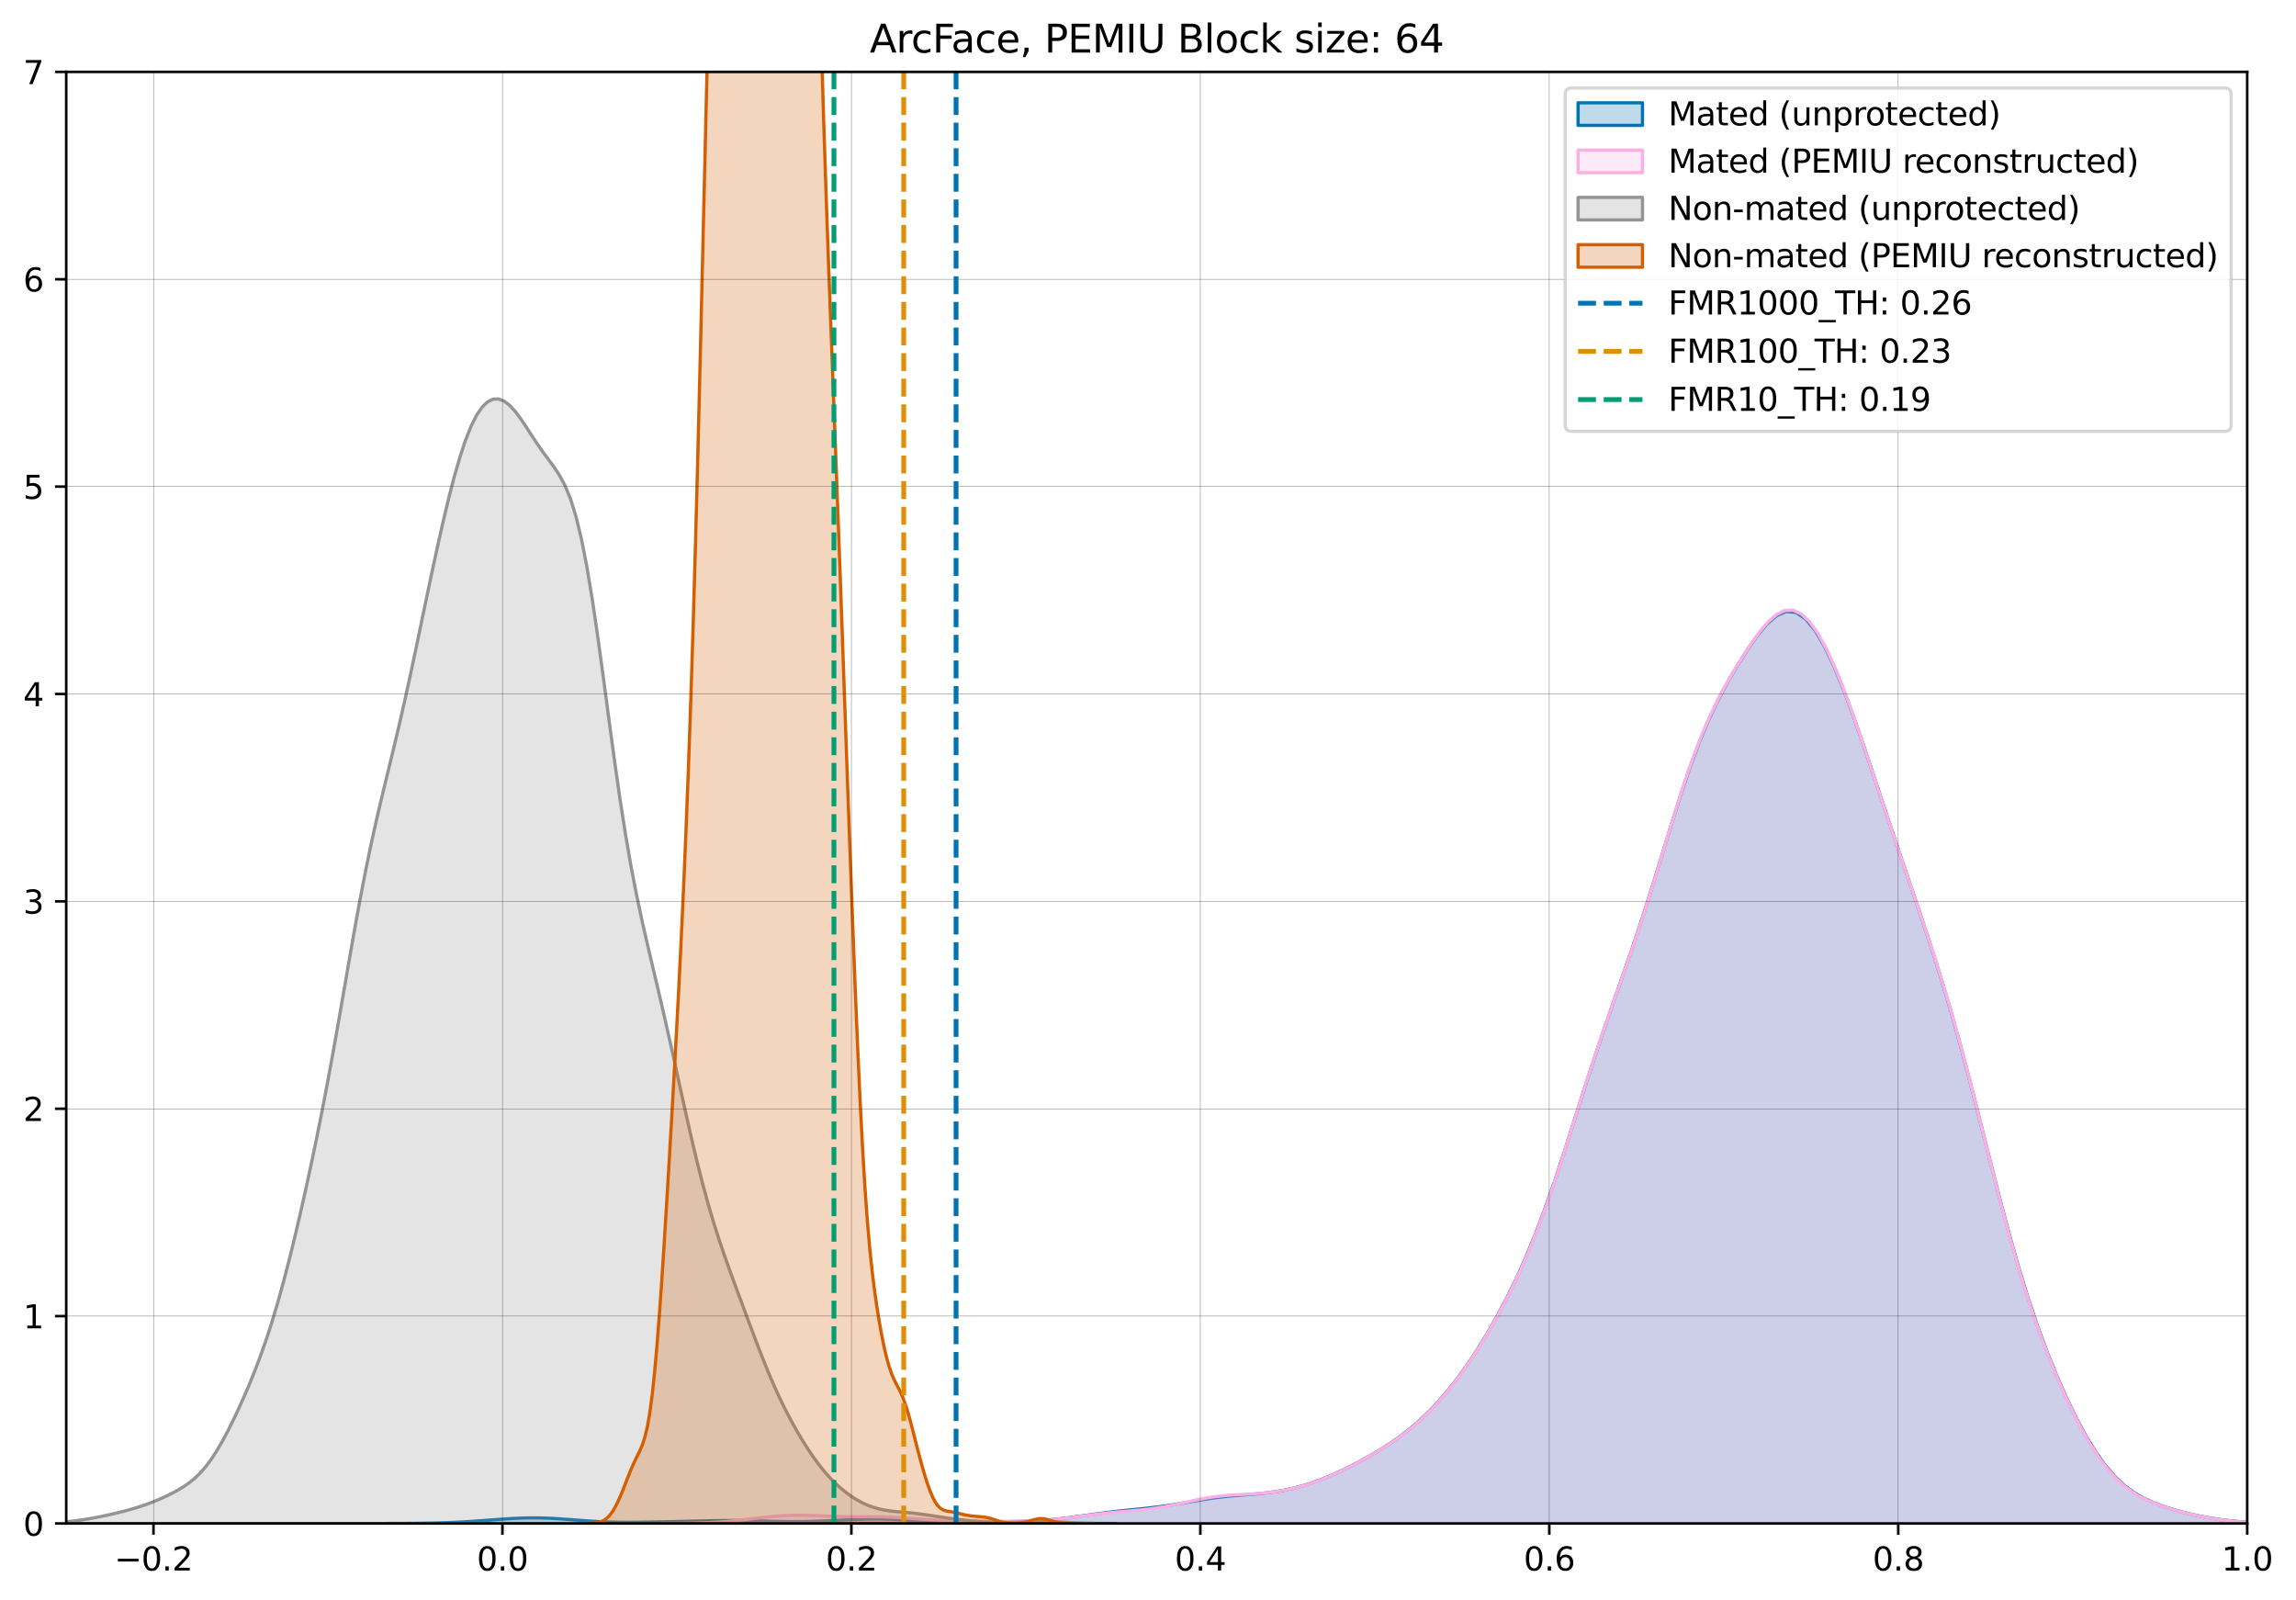 <?xml version="1.0" encoding="utf-8" standalone="no"?>
<!DOCTYPE svg PUBLIC "-//W3C//DTD SVG 1.1//EN"
  "http://www.w3.org/Graphics/SVG/1.1/DTD/svg11.dtd">
<svg xmlns:xlink="http://www.w3.org/1999/xlink" width="712.8pt" height="496.8pt" viewBox="0 0 712.8 496.8" xmlns="http://www.w3.org/2000/svg" version="1.1">
 <defs>
  <style type="text/css">*{stroke-linejoin: round; stroke-linecap: butt}</style>
 </defs>
 <g id="figure_1">
  <g id="patch_1">
   <path d="M 0 496.8 
L 712.8 496.8 
L 712.8 0 
L 0 0 
z
" style="fill: #ffffff"/>
  </g>
  <g id="axes_1">
   <g id="patch_2">
    <path d="M 20.562 472.922 
L 697.648 472.922 
L 697.648 22.318 
L 20.562 22.318 
z
" style="fill: #ffffff"/>
   </g>
   <g id="PolyCollection_1">
    <defs>
     <path id="m96d099836a" d="M 119.732 -23.883 
L 119.732 -23.878 
L 122.731 -23.878 
L 125.73 -23.878 
L 128.729 -23.878 
L 131.728 -23.878 
L 134.727 -23.878 
L 137.726 -23.878 
L 140.725 -23.878 
L 143.724 -23.878 
L 146.722 -23.878 
L 149.721 -23.878 
L 152.72 -23.878 
L 155.719 -23.878 
L 158.718 -23.878 
L 161.717 -23.878 
L 164.716 -23.878 
L 167.715 -23.878 
L 170.714 -23.878 
L 173.713 -23.878 
L 176.712 -23.878 
L 179.711 -23.878 
L 182.71 -23.878 
L 185.709 -23.878 
L 188.708 -23.878 
L 191.707 -23.878 
L 194.706 -23.878 
L 197.705 -23.878 
L 200.704 -23.878 
L 203.703 -23.878 
L 206.702 -23.878 
L 209.701 -23.878 
L 212.7 -23.878 
L 215.699 -23.878 
L 218.698 -23.878 
L 221.697 -23.878 
L 224.696 -23.878 
L 227.695 -23.878 
L 230.694 -23.878 
L 233.693 -23.878 
L 236.692 -23.878 
L 239.691 -23.878 
L 242.69 -23.878 
L 245.689 -23.878 
L 248.688 -23.878 
L 251.687 -23.878 
L 254.686 -23.878 
L 257.685 -23.878 
L 260.684 -23.878 
L 263.683 -23.878 
L 266.682 -23.878 
L 269.681 -23.878 
L 272.68 -23.878 
L 275.679 -23.878 
L 278.678 -23.878 
L 281.677 -23.878 
L 284.676 -23.878 
L 287.675 -23.878 
L 290.674 -23.878 
L 293.673 -23.878 
L 296.672 -23.878 
L 299.671 -23.878 
L 302.67 -23.878 
L 305.669 -23.878 
L 308.668 -23.878 
L 311.667 -23.878 
L 314.666 -23.878 
L 317.665 -23.878 
L 320.664 -23.878 
L 323.663 -23.878 
L 326.661 -23.878 
L 329.66 -23.878 
L 332.659 -23.878 
L 335.658 -23.878 
L 338.657 -23.878 
L 341.656 -23.878 
L 344.655 -23.878 
L 347.654 -23.878 
L 350.653 -23.878 
L 353.652 -23.878 
L 356.651 -23.878 
L 359.65 -23.878 
L 362.649 -23.878 
L 365.648 -23.878 
L 368.647 -23.878 
L 371.646 -23.878 
L 374.645 -23.878 
L 377.644 -23.878 
L 380.643 -23.878 
L 383.642 -23.878 
L 386.641 -23.878 
L 389.64 -23.878 
L 392.639 -23.878 
L 395.638 -23.878 
L 398.637 -23.878 
L 401.636 -23.878 
L 404.635 -23.878 
L 407.634 -23.878 
L 410.633 -23.878 
L 413.632 -23.878 
L 416.631 -23.878 
L 419.63 -23.878 
L 422.629 -23.878 
L 425.628 -23.878 
L 428.627 -23.878 
L 431.626 -23.878 
L 434.625 -23.878 
L 437.624 -23.878 
L 440.623 -23.878 
L 443.622 -23.878 
L 446.621 -23.878 
L 449.62 -23.878 
L 452.619 -23.878 
L 455.618 -23.878 
L 458.617 -23.878 
L 461.616 -23.878 
L 464.615 -23.878 
L 467.614 -23.878 
L 470.613 -23.878 
L 473.612 -23.878 
L 476.611 -23.878 
L 479.61 -23.878 
L 482.609 -23.878 
L 485.608 -23.878 
L 488.607 -23.878 
L 491.606 -23.878 
L 494.605 -23.878 
L 497.604 -23.878 
L 500.603 -23.878 
L 503.602 -23.878 
L 506.601 -23.878 
L 509.6 -23.878 
L 512.598 -23.878 
L 515.597 -23.878 
L 518.596 -23.878 
L 521.595 -23.878 
L 524.594 -23.878 
L 527.593 -23.878 
L 530.592 -23.878 
L 533.591 -23.878 
L 536.59 -23.878 
L 539.589 -23.878 
L 542.588 -23.878 
L 545.587 -23.878 
L 548.586 -23.878 
L 551.585 -23.878 
L 554.584 -23.878 
L 557.583 -23.878 
L 560.582 -23.878 
L 563.581 -23.878 
L 566.58 -23.878 
L 569.579 -23.878 
L 572.578 -23.878 
L 575.577 -23.878 
L 578.576 -23.878 
L 581.575 -23.878 
L 584.574 -23.878 
L 587.573 -23.878 
L 590.572 -23.878 
L 593.571 -23.878 
L 596.57 -23.878 
L 599.569 -23.878 
L 602.568 -23.878 
L 605.567 -23.878 
L 608.566 -23.878 
L 611.565 -23.878 
L 614.564 -23.878 
L 617.563 -23.878 
L 620.562 -23.878 
L 623.561 -23.878 
L 626.56 -23.878 
L 629.559 -23.878 
L 632.558 -23.878 
L 635.557 -23.878 
L 638.556 -23.878 
L 641.555 -23.878 
L 644.554 -23.878 
L 647.553 -23.878 
L 650.552 -23.878 
L 653.551 -23.878 
L 656.55 -23.878 
L 659.549 -23.878 
L 662.548 -23.878 
L 665.547 -23.878 
L 668.546 -23.878 
L 671.545 -23.878 
L 674.544 -23.878 
L 677.543 -23.878 
L 680.542 -23.878 
L 683.541 -23.878 
L 686.54 -23.878 
L 689.539 -23.878 
L 692.538 -23.878 
L 695.536 -23.878 
L 698.535 -23.878 
L 701.534 -23.878 
L 704.533 -23.878 
L 707.532 -23.878 
L 710.531 -23.878 
L 713.53 -23.878 
L 716.529 -23.878 
L 716.529 -23.884 
L 716.529 -23.884 
L 713.53 -23.892 
L 710.531 -23.907 
L 707.532 -23.937 
L 704.533 -23.989 
L 701.534 -24.075 
L 698.535 -24.209 
L 695.536 -24.407 
L 692.538 -24.681 
L 689.539 -25.043 
L 686.54 -25.497 
L 683.541 -26.046 
L 680.542 -26.685 
L 677.543 -27.416 
L 674.544 -28.245 
L 671.545 -29.196 
L 668.546 -30.32 
L 665.547 -31.696 
L 662.548 -33.431 
L 659.549 -35.648 
L 656.55 -38.461 
L 653.551 -41.957 
L 650.552 -46.172 
L 647.553 -51.091 
L 644.554 -56.665 
L 641.555 -62.844 
L 638.556 -69.611 
L 635.557 -77.004 
L 632.558 -85.108 
L 629.559 -94.022 
L 626.56 -103.804 
L 623.561 -114.423 
L 620.562 -125.736 
L 617.563 -137.503 
L 614.564 -149.414 
L 611.565 -161.157 
L 608.566 -172.466 
L 605.567 -183.172 
L 602.568 -193.231 
L 599.569 -202.714 
L 596.57 -211.786 
L 593.571 -220.645 
L 590.572 -229.467 
L 587.573 -238.363 
L 584.574 -247.355 
L 581.575 -256.381 
L 578.576 -265.307 
L 575.577 -273.95 
L 572.578 -282.09 
L 569.579 -289.483 
L 566.58 -295.87 
L 563.581 -300.998 
L 560.582 -304.642 
L 557.583 -306.648 
L 554.584 -306.972 
L 551.585 -305.715 
L 548.586 -303.122 
L 545.587 -299.525 
L 542.588 -295.258 
L 539.589 -290.55 
L 536.59 -285.465 
L 533.591 -279.897 
L 530.592 -273.642 
L 527.593 -266.506 
L 524.594 -258.415 
L 521.595 -249.465 
L 518.596 -239.914 
L 515.597 -230.111 
L 512.598 -220.398 
L 509.6 -211.014 
L 506.601 -202.039 
L 503.602 -193.383 
L 500.603 -184.843 
L 497.604 -176.185 
L 494.605 -167.243 
L 491.606 -157.989 
L 488.607 -148.544 
L 485.608 -139.141 
L 482.609 -130.042 
L 479.61 -121.465 
L 476.611 -113.534 
L 473.612 -106.27 
L 470.613 -99.628 
L 467.614 -93.527 
L 464.615 -87.889 
L 461.616 -82.656 
L 458.617 -77.792 
L 455.618 -73.278 
L 452.619 -69.107 
L 449.62 -65.276 
L 446.621 -61.78 
L 443.622 -58.608 
L 440.623 -55.747 
L 437.624 -53.173 
L 434.625 -50.858 
L 431.626 -48.766 
L 428.627 -46.856 
L 425.628 -45.084 
L 422.629 -43.418 
L 419.63 -41.84 
L 416.631 -40.349 
L 413.632 -38.963 
L 410.633 -37.705 
L 407.634 -36.593 
L 404.635 -35.637 
L 401.636 -34.84 
L 398.637 -34.194 
L 395.638 -33.688 
L 392.639 -33.303 
L 389.64 -33.009 
L 386.641 -32.769 
L 383.642 -32.534 
L 380.643 -32.258 
L 377.644 -31.91 
L 374.645 -31.48 
L 371.646 -30.982 
L 368.647 -30.453 
L 365.648 -29.933 
L 362.649 -29.455 
L 359.65 -29.038 
L 356.651 -28.679 
L 353.652 -28.36 
L 350.653 -28.057 
L 347.654 -27.743 
L 344.655 -27.4 
L 341.656 -27.02 
L 338.657 -26.61 
L 335.658 -26.187 
L 332.659 -25.775 
L 329.66 -25.402 
L 326.661 -25.088 
L 323.663 -24.844 
L 320.664 -24.667 
L 317.665 -24.544 
L 314.666 -24.456 
L 311.667 -24.386 
L 308.668 -24.321 
L 305.669 -24.259 
L 302.67 -24.207 
L 299.671 -24.179 
L 296.672 -24.187 
L 293.673 -24.245 
L 290.674 -24.357 
L 287.675 -24.518 
L 284.676 -24.713 
L 281.677 -24.914 
L 278.678 -25.091 
L 275.679 -25.215 
L 272.68 -25.269 
L 269.681 -25.248 
L 266.682 -25.165 
L 263.683 -25.039 
L 260.684 -24.892 
L 257.685 -24.747 
L 254.686 -24.619 
L 251.687 -24.522 
L 248.688 -24.464 
L 245.689 -24.452 
L 242.69 -24.484 
L 239.691 -24.551 
L 236.692 -24.637 
L 233.693 -24.719 
L 230.694 -24.777 
L 227.695 -24.799 
L 224.696 -24.783 
L 221.697 -24.736 
L 218.698 -24.673 
L 215.699 -24.604 
L 212.7 -24.537 
L 209.701 -24.474 
L 206.702 -24.411 
L 203.703 -24.35 
L 200.704 -24.293 
L 197.705 -24.25 
L 194.706 -24.235 
L 191.707 -24.261 
L 188.708 -24.338 
L 185.709 -24.47 
L 182.71 -24.653 
L 179.711 -24.872 
L 176.712 -25.105 
L 173.713 -25.322 
L 170.714 -25.494 
L 167.715 -25.596 
L 164.716 -25.614 
L 161.717 -25.546 
L 158.718 -25.404 
L 155.719 -25.208 
L 152.72 -24.985 
L 149.721 -24.757 
L 146.722 -24.544 
L 143.724 -24.36 
L 140.725 -24.209 
L 137.726 -24.095 
L 134.727 -24.012 
L 131.728 -23.956 
L 128.729 -23.921 
L 125.73 -23.9 
L 122.731 -23.889 
L 119.732 -23.883 
z
" style="stroke: #0173b2"/>
    </defs>
    <g clip-path="url(#p0a6b515025)">
     <use xlink:href="#m96d099836a" x="0" y="496.8" style="fill: #0173b2; fill-opacity: 0.25; stroke: #0173b2"/>
    </g>
   </g>
   <g id="PolyCollection_2">
    <defs>
     <path id="m7b3ca210d7" d="M 204.837 -23.886 
L 204.837 -23.878 
L 207.404 -23.878 
L 209.972 -23.878 
L 212.54 -23.878 
L 215.108 -23.878 
L 217.676 -23.878 
L 220.244 -23.878 
L 222.812 -23.878 
L 225.38 -23.878 
L 227.948 -23.878 
L 230.516 -23.878 
L 233.084 -23.878 
L 235.651 -23.878 
L 238.219 -23.878 
L 240.787 -23.878 
L 243.355 -23.878 
L 245.923 -23.878 
L 248.491 -23.878 
L 251.059 -23.878 
L 253.627 -23.878 
L 256.195 -23.878 
L 258.763 -23.878 
L 261.331 -23.878 
L 263.899 -23.878 
L 266.466 -23.878 
L 269.034 -23.878 
L 271.602 -23.878 
L 274.17 -23.878 
L 276.738 -23.878 
L 279.306 -23.878 
L 281.874 -23.878 
L 284.442 -23.878 
L 287.01 -23.878 
L 289.578 -23.878 
L 292.146 -23.878 
L 294.713 -23.878 
L 297.281 -23.878 
L 299.849 -23.878 
L 302.417 -23.878 
L 304.985 -23.878 
L 307.553 -23.878 
L 310.121 -23.878 
L 312.689 -23.878 
L 315.257 -23.878 
L 317.825 -23.878 
L 320.393 -23.878 
L 322.961 -23.878 
L 325.528 -23.878 
L 328.096 -23.878 
L 330.664 -23.878 
L 333.232 -23.878 
L 335.8 -23.878 
L 338.368 -23.878 
L 340.936 -23.878 
L 343.504 -23.878 
L 346.072 -23.878 
L 348.64 -23.878 
L 351.208 -23.878 
L 353.775 -23.878 
L 356.343 -23.878 
L 358.911 -23.878 
L 361.479 -23.878 
L 364.047 -23.878 
L 366.615 -23.878 
L 369.183 -23.878 
L 371.751 -23.878 
L 374.319 -23.878 
L 376.887 -23.878 
L 379.455 -23.878 
L 382.022 -23.878 
L 384.59 -23.878 
L 387.158 -23.878 
L 389.726 -23.878 
L 392.294 -23.878 
L 394.862 -23.878 
L 397.43 -23.878 
L 399.998 -23.878 
L 402.566 -23.878 
L 405.134 -23.878 
L 407.702 -23.878 
L 410.27 -23.878 
L 412.837 -23.878 
L 415.405 -23.878 
L 417.973 -23.878 
L 420.541 -23.878 
L 423.109 -23.878 
L 425.677 -23.878 
L 428.245 -23.878 
L 430.813 -23.878 
L 433.381 -23.878 
L 435.949 -23.878 
L 438.517 -23.878 
L 441.084 -23.878 
L 443.652 -23.878 
L 446.22 -23.878 
L 448.788 -23.878 
L 451.356 -23.878 
L 453.924 -23.878 
L 456.492 -23.878 
L 459.06 -23.878 
L 461.628 -23.878 
L 464.196 -23.878 
L 466.764 -23.878 
L 469.332 -23.878 
L 471.899 -23.878 
L 474.467 -23.878 
L 477.035 -23.878 
L 479.603 -23.878 
L 482.171 -23.878 
L 484.739 -23.878 
L 487.307 -23.878 
L 489.875 -23.878 
L 492.443 -23.878 
L 495.011 -23.878 
L 497.579 -23.878 
L 500.146 -23.878 
L 502.714 -23.878 
L 505.282 -23.878 
L 507.85 -23.878 
L 510.418 -23.878 
L 512.986 -23.878 
L 515.554 -23.878 
L 518.122 -23.878 
L 520.69 -23.878 
L 523.258 -23.878 
L 525.826 -23.878 
L 528.393 -23.878 
L 530.961 -23.878 
L 533.529 -23.878 
L 536.097 -23.878 
L 538.665 -23.878 
L 541.233 -23.878 
L 543.801 -23.878 
L 546.369 -23.878 
L 548.937 -23.878 
L 551.505 -23.878 
L 554.073 -23.878 
L 556.641 -23.878 
L 559.208 -23.878 
L 561.776 -23.878 
L 564.344 -23.878 
L 566.912 -23.878 
L 569.48 -23.878 
L 572.048 -23.878 
L 574.616 -23.878 
L 577.184 -23.878 
L 579.752 -23.878 
L 582.32 -23.878 
L 584.888 -23.878 
L 587.455 -23.878 
L 590.023 -23.878 
L 592.591 -23.878 
L 595.159 -23.878 
L 597.727 -23.878 
L 600.295 -23.878 
L 602.863 -23.878 
L 605.431 -23.878 
L 607.999 -23.878 
L 610.567 -23.878 
L 613.135 -23.878 
L 615.703 -23.878 
L 618.27 -23.878 
L 620.838 -23.878 
L 623.406 -23.878 
L 625.974 -23.878 
L 628.542 -23.878 
L 631.11 -23.878 
L 633.678 -23.878 
L 636.246 -23.878 
L 638.814 -23.878 
L 641.382 -23.878 
L 643.95 -23.878 
L 646.517 -23.878 
L 649.085 -23.878 
L 651.653 -23.878 
L 654.221 -23.878 
L 656.789 -23.878 
L 659.357 -23.878 
L 661.925 -23.878 
L 664.493 -23.878 
L 667.061 -23.878 
L 669.629 -23.878 
L 672.197 -23.878 
L 674.765 -23.878 
L 677.332 -23.878 
L 679.9 -23.878 
L 682.468 -23.878 
L 685.036 -23.878 
L 687.604 -23.878 
L 690.172 -23.878 
L 692.74 -23.878 
L 695.308 -23.878 
L 697.876 -23.878 
L 700.444 -23.878 
L 703.012 -23.878 
L 705.579 -23.878 
L 708.147 -23.878 
L 710.715 -23.878 
L 713.283 -23.878 
L 715.851 -23.878 
L 715.851 -23.884 
L 715.851 -23.884 
L 713.283 -23.891 
L 710.715 -23.903 
L 708.147 -23.924 
L 705.579 -23.959 
L 703.012 -24.016 
L 700.444 -24.103 
L 697.876 -24.228 
L 695.308 -24.403 
L 692.74 -24.635 
L 690.172 -24.933 
L 687.604 -25.299 
L 685.036 -25.735 
L 682.468 -26.239 
L 679.9 -26.809 
L 677.332 -27.444 
L 674.765 -28.148 
L 672.197 -28.935 
L 669.629 -29.831 
L 667.061 -30.882 
L 664.493 -32.148 
L 661.925 -33.707 
L 659.357 -35.639 
L 656.789 -38.021 
L 654.221 -40.911 
L 651.653 -44.338 
L 649.085 -48.301 
L 646.517 -52.768 
L 643.95 -57.699 
L 641.382 -63.059 
L 638.814 -68.836 
L 636.246 -75.056 
L 633.678 -81.775 
L 631.11 -89.066 
L 628.542 -96.993 
L 625.974 -105.58 
L 623.406 -114.794 
L 620.838 -124.533 
L 618.27 -134.639 
L 615.703 -144.912 
L 613.135 -155.139 
L 610.567 -165.126 
L 607.999 -174.72 
L 605.431 -183.83 
L 602.863 -192.438 
L 600.295 -200.594 
L 597.727 -208.403 
L 595.159 -216 
L 592.591 -223.517 
L 590.023 -231.058 
L 587.455 -238.682 
L 584.888 -246.395 
L 582.32 -254.157 
L 579.752 -261.885 
L 577.184 -269.471 
L 574.616 -276.785 
L 572.048 -283.678 
L 569.48 -289.993 
L 566.912 -295.564 
L 564.344 -300.227 
L 561.776 -303.828 
L 559.208 -306.244 
L 556.641 -307.402 
L 554.073 -307.303 
L 551.505 -306.037 
L 548.937 -303.775 
L 546.369 -300.743 
L 543.801 -297.179 
L 541.233 -293.273 
L 538.665 -289.125 
L 536.097 -284.725 
L 533.529 -279.969 
L 530.961 -274.702 
L 528.393 -268.778 
L 525.826 -262.118 
L 523.258 -254.74 
L 520.69 -246.773 
L 518.122 -238.423 
L 515.554 -229.936 
L 512.986 -221.543 
L 510.418 -213.412 
L 507.85 -205.618 
L 505.282 -198.133 
L 502.714 -190.843 
L 500.146 -183.587 
L 497.579 -176.2 
L 495.011 -168.572 
L 492.443 -160.674 
L 489.875 -152.571 
L 487.307 -144.404 
L 484.739 -136.354 
L 482.171 -128.596 
L 479.603 -121.262 
L 477.035 -114.424 
L 474.467 -108.096 
L 471.899 -102.246 
L 469.332 -96.82 
L 466.764 -91.763 
L 464.196 -87.025 
L 461.628 -82.575 
L 459.06 -78.391 
L 456.492 -74.463 
L 453.924 -70.786 
L 451.356 -67.359 
L 448.788 -64.181 
L 446.22 -61.247 
L 443.652 -58.552 
L 441.084 -56.086 
L 438.517 -53.835 
L 435.949 -51.783 
L 433.381 -49.908 
L 430.813 -48.185 
L 428.245 -46.586 
L 425.677 -45.084 
L 423.109 -43.656 
L 420.541 -42.288 
L 417.973 -40.979 
L 415.405 -39.738 
L 412.837 -38.58 
L 410.27 -37.521 
L 407.702 -36.574 
L 405.134 -35.746 
L 402.566 -35.037 
L 399.998 -34.447 
L 397.43 -33.97 
L 394.862 -33.599 
L 392.294 -33.324 
L 389.726 -33.126 
L 387.158 -32.977 
L 384.59 -32.843 
L 382.022 -32.683 
L 379.455 -32.461 
L 376.887 -32.152 
L 374.319 -31.745 
L 371.751 -31.253 
L 369.183 -30.702 
L 366.615 -30.132 
L 364.047 -29.583 
L 361.479 -29.089 
L 358.911 -28.668 
L 356.343 -28.325 
L 353.775 -28.047 
L 351.208 -27.812 
L 348.64 -27.593 
L 346.072 -27.364 
L 343.504 -27.109 
L 340.936 -26.82 
L 338.368 -26.498 
L 335.8 -26.158 
L 333.232 -25.816 
L 330.664 -25.494 
L 328.096 -25.21 
L 325.528 -24.978 
L 322.961 -24.803 
L 320.393 -24.684 
L 317.825 -24.612 
L 315.257 -24.577 
L 312.689 -24.566 
L 310.121 -24.569 
L 307.553 -24.579 
L 304.985 -24.593 
L 302.417 -24.611 
L 299.849 -24.639 
L 297.281 -24.683 
L 294.713 -24.751 
L 292.146 -24.85 
L 289.578 -24.983 
L 287.01 -25.146 
L 284.442 -25.33 
L 281.874 -25.515 
L 279.306 -25.683 
L 276.738 -25.815 
L 274.17 -25.903 
L 271.602 -25.947 
L 269.034 -25.962 
L 266.466 -25.966 
L 263.899 -25.982 
L 261.331 -26.024 
L 258.763 -26.097 
L 256.195 -26.194 
L 253.627 -26.296 
L 251.059 -26.381 
L 248.491 -26.422 
L 245.923 -26.399 
L 243.355 -26.3 
L 240.787 -26.126 
L 238.219 -25.888 
L 235.651 -25.604 
L 233.084 -25.3 
L 230.516 -25 
L 227.948 -24.724 
L 225.38 -24.488 
L 222.812 -24.298 
L 220.244 -24.153 
L 217.676 -24.05 
L 215.108 -23.981 
L 212.54 -23.936 
L 209.972 -23.909 
L 207.404 -23.894 
L 204.837 -23.886 
z
" style="stroke: #fbafe4"/>
    </defs>
    <g clip-path="url(#p0a6b515025)">
     <use xlink:href="#m7b3ca210d7" x="0" y="496.8" style="fill: #fbafe4; fill-opacity: 0.25; stroke: #fbafe4"/>
    </g>
   </g>
   <g id="PolyCollection_3">
    <defs>
     <path id="md4f08e8814" d="M 5.657 -23.886 
L 5.657 -23.878 
L 7.371 -23.878 
L 9.085 -23.878 
L 10.799 -23.878 
L 12.513 -23.878 
L 14.226 -23.878 
L 15.94 -23.878 
L 17.654 -23.878 
L 19.368 -23.878 
L 21.082 -23.878 
L 22.796 -23.878 
L 24.509 -23.878 
L 26.223 -23.878 
L 27.937 -23.878 
L 29.651 -23.878 
L 31.365 -23.878 
L 33.079 -23.878 
L 34.792 -23.878 
L 36.506 -23.878 
L 38.22 -23.878 
L 39.934 -23.878 
L 41.648 -23.878 
L 43.362 -23.878 
L 45.075 -23.878 
L 46.789 -23.878 
L 48.503 -23.878 
L 50.217 -23.878 
L 51.931 -23.878 
L 53.645 -23.878 
L 55.358 -23.878 
L 57.072 -23.878 
L 58.786 -23.878 
L 60.5 -23.878 
L 62.214 -23.878 
L 63.928 -23.878 
L 65.641 -23.878 
L 67.355 -23.878 
L 69.069 -23.878 
L 70.783 -23.878 
L 72.497 -23.878 
L 74.21 -23.878 
L 75.924 -23.878 
L 77.638 -23.878 
L 79.352 -23.878 
L 81.066 -23.878 
L 82.78 -23.878 
L 84.493 -23.878 
L 86.207 -23.878 
L 87.921 -23.878 
L 89.635 -23.878 
L 91.349 -23.878 
L 93.063 -23.878 
L 94.776 -23.878 
L 96.49 -23.878 
L 98.204 -23.878 
L 99.918 -23.878 
L 101.632 -23.878 
L 103.346 -23.878 
L 105.059 -23.878 
L 106.773 -23.878 
L 108.487 -23.878 
L 110.201 -23.878 
L 111.915 -23.878 
L 113.629 -23.878 
L 115.342 -23.878 
L 117.056 -23.878 
L 118.77 -23.878 
L 120.484 -23.878 
L 122.198 -23.878 
L 123.912 -23.878 
L 125.625 -23.878 
L 127.339 -23.878 
L 129.053 -23.878 
L 130.767 -23.878 
L 132.481 -23.878 
L 134.195 -23.878 
L 135.908 -23.878 
L 137.622 -23.878 
L 139.336 -23.878 
L 141.05 -23.878 
L 142.764 -23.878 
L 144.478 -23.878 
L 146.191 -23.878 
L 147.905 -23.878 
L 149.619 -23.878 
L 151.333 -23.878 
L 153.047 -23.878 
L 154.761 -23.878 
L 156.474 -23.878 
L 158.188 -23.878 
L 159.902 -23.878 
L 161.616 -23.878 
L 163.33 -23.878 
L 165.044 -23.878 
L 166.757 -23.878 
L 168.471 -23.878 
L 170.185 -23.878 
L 171.899 -23.878 
L 173.613 -23.878 
L 175.327 -23.878 
L 177.04 -23.878 
L 178.754 -23.878 
L 180.468 -23.878 
L 182.182 -23.878 
L 183.896 -23.878 
L 185.61 -23.878 
L 187.323 -23.878 
L 189.037 -23.878 
L 190.751 -23.878 
L 192.465 -23.878 
L 194.179 -23.878 
L 195.893 -23.878 
L 197.606 -23.878 
L 199.32 -23.878 
L 201.034 -23.878 
L 202.748 -23.878 
L 204.462 -23.878 
L 206.176 -23.878 
L 207.889 -23.878 
L 209.603 -23.878 
L 211.317 -23.878 
L 213.031 -23.878 
L 214.745 -23.878 
L 216.459 -23.878 
L 218.172 -23.878 
L 219.886 -23.878 
L 221.6 -23.878 
L 223.314 -23.878 
L 225.028 -23.878 
L 226.742 -23.878 
L 228.455 -23.878 
L 230.169 -23.878 
L 231.883 -23.878 
L 233.597 -23.878 
L 235.311 -23.878 
L 237.025 -23.878 
L 238.738 -23.878 
L 240.452 -23.878 
L 242.166 -23.878 
L 243.88 -23.878 
L 245.594 -23.878 
L 247.308 -23.878 
L 249.021 -23.878 
L 250.735 -23.878 
L 252.449 -23.878 
L 254.163 -23.878 
L 255.877 -23.878 
L 257.591 -23.878 
L 259.304 -23.878 
L 261.018 -23.878 
L 262.732 -23.878 
L 264.446 -23.878 
L 266.16 -23.878 
L 267.874 -23.878 
L 269.587 -23.878 
L 271.301 -23.878 
L 273.015 -23.878 
L 274.729 -23.878 
L 276.443 -23.878 
L 278.157 -23.878 
L 279.87 -23.878 
L 281.584 -23.878 
L 283.298 -23.878 
L 285.012 -23.878 
L 286.726 -23.878 
L 288.44 -23.878 
L 290.153 -23.878 
L 291.867 -23.878 
L 293.581 -23.878 
L 295.295 -23.878 
L 297.009 -23.878 
L 298.723 -23.878 
L 300.436 -23.878 
L 302.15 -23.878 
L 303.864 -23.878 
L 305.578 -23.878 
L 307.292 -23.878 
L 309.006 -23.878 
L 310.719 -23.878 
L 312.433 -23.878 
L 314.147 -23.878 
L 315.861 -23.878 
L 317.575 -23.878 
L 319.289 -23.878 
L 321.002 -23.878 
L 322.716 -23.878 
L 324.43 -23.878 
L 326.144 -23.878 
L 327.858 -23.878 
L 329.572 -23.878 
L 331.285 -23.878 
L 332.999 -23.878 
L 334.713 -23.878 
L 336.427 -23.878 
L 338.141 -23.878 
L 339.855 -23.878 
L 341.568 -23.878 
L 343.282 -23.878 
L 344.996 -23.878 
L 346.71 -23.878 
L 346.71 -23.885 
L 346.71 -23.885 
L 344.996 -23.891 
L 343.282 -23.9 
L 341.568 -23.916 
L 339.855 -23.94 
L 338.141 -23.974 
L 336.427 -24.021 
L 334.713 -24.079 
L 332.999 -24.149 
L 331.285 -24.226 
L 329.572 -24.304 
L 327.858 -24.375 
L 326.144 -24.431 
L 324.43 -24.465 
L 322.716 -24.473 
L 321.002 -24.454 
L 319.289 -24.414 
L 317.575 -24.36 
L 315.861 -24.302 
L 314.147 -24.251 
L 312.433 -24.219 
L 310.719 -24.212 
L 309.006 -24.236 
L 307.292 -24.294 
L 305.578 -24.384 
L 303.864 -24.503 
L 302.15 -24.648 
L 300.436 -24.814 
L 298.723 -24.999 
L 297.009 -25.201 
L 295.295 -25.419 
L 293.581 -25.654 
L 291.867 -25.905 
L 290.153 -26.166 
L 288.44 -26.429 
L 286.726 -26.681 
L 285.012 -26.911 
L 283.298 -27.11 
L 281.584 -27.278 
L 279.87 -27.425 
L 278.157 -27.575 
L 276.443 -27.758 
L 274.729 -28.009 
L 273.015 -28.359 
L 271.301 -28.834 
L 269.587 -29.45 
L 267.874 -30.216 
L 266.16 -31.134 
L 264.446 -32.205 
L 262.732 -33.431 
L 261.018 -34.82 
L 259.304 -36.383 
L 257.591 -38.132 
L 255.877 -40.077 
L 254.163 -42.225 
L 252.449 -44.573 
L 250.735 -47.114 
L 249.021 -49.839 
L 247.308 -52.743 
L 245.594 -55.83 
L 243.88 -59.113 
L 242.166 -62.614 
L 240.452 -66.35 
L 238.738 -70.329 
L 237.025 -74.532 
L 235.311 -78.92 
L 233.597 -83.435 
L 231.883 -88.017 
L 230.169 -92.624 
L 228.455 -97.247 
L 226.742 -101.921 
L 225.028 -106.721 
L 223.314 -111.749 
L 221.6 -117.114 
L 219.886 -122.908 
L 218.172 -129.186 
L 216.459 -135.952 
L 214.745 -143.155 
L 213.031 -150.699 
L 211.317 -158.451 
L 209.603 -166.266 
L 207.889 -174.008 
L 206.176 -181.584 
L 204.462 -188.964 
L 202.748 -196.207 
L 201.034 -203.469 
L 199.32 -210.987 
L 197.606 -219.048 
L 195.893 -227.932 
L 194.179 -237.844 
L 192.465 -248.853 
L 190.751 -260.843 
L 189.037 -273.51 
L 187.323 -286.393 
L 185.61 -298.943 
L 183.896 -310.614 
L 182.182 -320.955 
L 180.468 -329.681 
L 178.754 -336.705 
L 177.04 -342.138 
L 175.327 -346.247 
L 173.613 -349.392 
L 171.899 -351.956 
L 170.185 -354.277 
L 168.471 -356.601 
L 166.757 -359.057 
L 165.044 -361.652 
L 163.33 -364.301 
L 161.616 -366.855 
L 159.902 -369.142 
L 158.188 -371.002 
L 156.474 -372.304 
L 154.761 -372.952 
L 153.047 -372.878 
L 151.333 -372.027 
L 149.619 -370.35 
L 147.905 -367.806 
L 146.191 -364.366 
L 144.478 -360.033 
L 142.764 -354.848 
L 141.05 -348.89 
L 139.336 -342.267 
L 137.622 -335.1 
L 135.908 -327.509 
L 134.195 -319.601 
L 132.481 -311.483 
L 130.767 -303.264 
L 129.053 -295.063 
L 127.339 -287.001 
L 125.625 -279.182 
L 123.912 -271.664 
L 122.198 -264.431 
L 120.484 -257.377 
L 118.77 -250.326 
L 117.056 -243.059 
L 115.342 -235.372 
L 113.629 -227.127 
L 111.915 -218.283 
L 110.201 -208.913 
L 108.487 -199.174 
L 106.773 -189.275 
L 105.059 -179.426 
L 103.346 -169.796 
L 101.632 -160.497 
L 99.918 -151.573 
L 98.204 -143.024 
L 96.49 -134.822 
L 94.776 -126.936 
L 93.063 -119.351 
L 91.349 -112.073 
L 89.635 -105.129 
L 87.921 -98.556 
L 86.207 -92.389 
L 84.493 -86.651 
L 82.78 -81.341 
L 81.066 -76.431 
L 79.352 -71.875 
L 77.638 -67.614 
L 75.924 -63.591 
L 74.21 -59.767 
L 72.497 -56.127 
L 70.783 -52.681 
L 69.069 -49.463 
L 67.355 -46.517 
L 65.641 -43.88 
L 63.928 -41.577 
L 62.214 -39.606 
L 60.5 -37.941 
L 58.786 -36.539 
L 57.072 -35.344 
L 55.358 -34.302 
L 53.645 -33.369 
L 51.931 -32.514 
L 50.217 -31.721 
L 48.503 -30.984 
L 46.789 -30.3 
L 45.075 -29.671 
L 43.362 -29.094 
L 41.648 -28.565 
L 39.934 -28.075 
L 38.22 -27.62 
L 36.506 -27.192 
L 34.792 -26.788 
L 33.079 -26.407 
L 31.365 -26.048 
L 29.651 -25.712 
L 27.937 -25.4 
L 26.223 -25.115 
L 24.509 -24.859 
L 22.796 -24.635 
L 21.082 -24.445 
L 19.368 -24.288 
L 17.654 -24.165 
L 15.94 -24.071 
L 14.226 -24.003 
L 12.513 -23.955 
L 10.799 -23.924 
L 9.085 -23.904 
L 7.371 -23.892 
L 5.657 -23.886 
z
" style="stroke: #949494"/>
    </defs>
    <g clip-path="url(#p0a6b515025)">
     <use xlink:href="#md4f08e8814" x="0" y="496.8" style="fill: #949494; fill-opacity: 0.25; stroke: #949494"/>
    </g>
   </g>
   <g id="PolyCollection_4">
    <path d="M 182.928 472.898 
L 182.928 472.922 
L 183.679 472.922 
L 184.429 472.922 
L 185.18 472.922 
L 185.931 472.922 
L 186.681 472.922 
L 187.432 472.922 
L 188.183 472.922 
L 188.933 472.922 
L 189.684 472.922 
L 190.435 472.922 
L 191.185 472.922 
L 191.936 472.922 
L 192.687 472.922 
L 193.437 472.922 
L 194.188 472.922 
L 194.939 472.922 
L 195.689 472.922 
L 196.44 472.922 
L 197.19 472.922 
L 197.941 472.922 
L 198.692 472.922 
L 199.442 472.922 
L 200.193 472.922 
L 200.944 472.922 
L 201.694 472.922 
L 202.445 472.922 
L 203.196 472.922 
L 203.946 472.922 
L 204.697 472.922 
L 205.448 472.922 
L 206.198 472.922 
L 206.949 472.922 
L 207.7 472.922 
L 208.45 472.922 
L 209.201 472.922 
L 209.951 472.922 
L 210.702 472.922 
L 211.453 472.922 
L 212.203 472.922 
L 212.954 472.922 
L 213.705 472.922 
L 214.455 472.922 
L 215.206 472.922 
L 215.957 472.922 
L 216.707 472.922 
L 217.458 472.922 
L 218.209 472.922 
L 218.959 472.922 
L 219.71 472.922 
L 220.461 472.922 
L 221.211 472.922 
L 221.962 472.922 
L 222.712 472.922 
L 223.463 472.922 
L 224.214 472.922 
L 224.964 472.922 
L 225.715 472.922 
L 226.466 472.922 
L 227.216 472.922 
L 227.967 472.922 
L 228.718 472.922 
L 229.468 472.922 
L 230.219 472.922 
L 230.97 472.922 
L 231.72 472.922 
L 232.471 472.922 
L 233.222 472.922 
L 233.972 472.922 
L 234.723 472.922 
L 235.473 472.922 
L 236.224 472.922 
L 236.975 472.922 
L 237.725 472.922 
L 238.476 472.922 
L 239.227 472.922 
L 239.977 472.922 
L 240.728 472.922 
L 241.479 472.922 
L 242.229 472.922 
L 242.98 472.922 
L 243.731 472.922 
L 244.481 472.922 
L 245.232 472.922 
L 245.983 472.922 
L 246.733 472.922 
L 247.484 472.922 
L 248.234 472.922 
L 248.985 472.922 
L 249.736 472.922 
L 250.486 472.922 
L 251.237 472.922 
L 251.988 472.922 
L 252.738 472.922 
L 253.489 472.922 
L 254.24 472.922 
L 254.99 472.922 
L 255.741 472.922 
L 256.492 472.922 
L 257.242 472.922 
L 257.993 472.922 
L 258.744 472.922 
L 259.494 472.922 
L 260.245 472.922 
L 260.995 472.922 
L 261.746 472.922 
L 262.497 472.922 
L 263.247 472.922 
L 263.998 472.922 
L 264.749 472.922 
L 265.499 472.922 
L 266.25 472.922 
L 267.001 472.922 
L 267.751 472.922 
L 268.502 472.922 
L 269.253 472.922 
L 270.003 472.922 
L 270.754 472.922 
L 271.505 472.922 
L 272.255 472.922 
L 273.006 472.922 
L 273.756 472.922 
L 274.507 472.922 
L 275.258 472.922 
L 276.008 472.922 
L 276.759 472.922 
L 277.51 472.922 
L 278.26 472.922 
L 279.011 472.922 
L 279.762 472.922 
L 280.512 472.922 
L 281.263 472.922 
L 282.014 472.922 
L 282.764 472.922 
L 283.515 472.922 
L 284.266 472.922 
L 285.016 472.922 
L 285.767 472.922 
L 286.517 472.922 
L 287.268 472.922 
L 288.019 472.922 
L 288.769 472.922 
L 289.52 472.922 
L 290.271 472.922 
L 291.021 472.922 
L 291.772 472.922 
L 292.523 472.922 
L 293.273 472.922 
L 294.024 472.922 
L 294.775 472.922 
L 295.525 472.922 
L 296.276 472.922 
L 297.027 472.922 
L 297.777 472.922 
L 298.528 472.922 
L 299.278 472.922 
L 300.029 472.922 
L 300.78 472.922 
L 301.53 472.922 
L 302.281 472.922 
L 303.032 472.922 
L 303.782 472.922 
L 304.533 472.922 
L 305.284 472.922 
L 306.034 472.922 
L 306.785 472.922 
L 307.536 472.922 
L 308.286 472.922 
L 309.037 472.922 
L 309.788 472.922 
L 310.538 472.922 
L 311.289 472.922 
L 312.039 472.922 
L 312.79 472.922 
L 313.541 472.922 
L 314.291 472.922 
L 315.042 472.922 
L 315.793 472.922 
L 316.543 472.922 
L 317.294 472.922 
L 318.045 472.922 
L 318.795 472.922 
L 319.546 472.922 
L 320.297 472.922 
L 321.047 472.922 
L 321.798 472.922 
L 322.549 472.922 
L 323.299 472.922 
L 324.05 472.922 
L 324.8 472.922 
L 325.551 472.922 
L 326.302 472.922 
L 327.052 472.922 
L 327.803 472.922 
L 328.554 472.922 
L 329.304 472.922 
L 330.055 472.922 
L 330.806 472.922 
L 331.556 472.922 
L 332.307 472.922 
L 332.307 472.905 
L 332.307 472.905 
L 331.556 472.887 
L 330.806 472.856 
L 330.055 472.802 
L 329.304 472.719 
L 328.554 472.598 
L 327.803 472.437 
L 327.052 472.237 
L 326.302 472.013 
L 325.551 471.787 
L 324.8 471.59 
L 324.05 471.451 
L 323.299 471.394 
L 322.549 471.429 
L 321.798 471.55 
L 321.047 471.736 
L 320.297 471.958 
L 319.546 472.184 
L 318.795 472.391 
L 318.045 472.562 
L 317.294 472.691 
L 316.543 472.78 
L 315.793 472.833 
L 315.042 472.857 
L 314.291 472.853 
L 313.541 472.822 
L 312.79 472.76 
L 312.039 472.66 
L 311.289 472.517 
L 310.538 472.331 
L 309.788 472.105 
L 309.037 471.855 
L 308.286 471.601 
L 307.536 471.366 
L 306.785 471.169 
L 306.034 471.018 
L 305.284 470.912 
L 304.533 470.838 
L 303.782 470.78 
L 303.032 470.721 
L 302.281 470.651 
L 301.53 470.565 
L 300.78 470.459 
L 300.029 470.331 
L 299.278 470.18 
L 298.528 470.007 
L 297.777 469.82 
L 297.027 469.634 
L 296.276 469.464 
L 295.525 469.321 
L 294.775 469.2 
L 294.024 469.073 
L 293.273 468.888 
L 292.523 468.573 
L 291.772 468.052 
L 291.021 467.258 
L 290.271 466.143 
L 289.52 464.689 
L 288.769 462.908 
L 288.019 460.833 
L 287.268 458.51 
L 286.517 455.982 
L 285.767 453.284 
L 285.016 450.448 
L 284.266 447.517 
L 283.515 444.555 
L 282.764 441.654 
L 282.014 438.924 
L 281.263 436.468 
L 280.512 434.349 
L 279.762 432.563 
L 279.011 431.032 
L 278.26 429.607 
L 277.51 428.103 
L 276.759 426.335 
L 276.008 424.154 
L 275.258 421.477 
L 274.507 418.285 
L 273.756 414.605 
L 273.006 410.464 
L 272.255 405.841 
L 271.505 400.622 
L 270.754 394.584 
L 270.003 387.411 
L 269.253 378.749 
L 268.502 368.282 
L 267.751 355.809 
L 267.001 341.297 
L 266.25 324.89 
L 265.499 306.868 
L 264.749 287.577 
L 263.998 267.366 
L 263.247 246.546 
L 262.497 225.392 
L 261.746 204.156 
L 260.995 183.081 
L 260.245 162.368 
L 259.494 142.122 
L 258.744 122.271 
L 257.993 102.523 
L 257.242 82.374 
L 256.492 61.194 
L 255.741 38.368 
L 254.99 13.489 
L 254.24 -13.476 
L 253.489 -42.074 
L 252.738 -71.39 
L 251.988 -100.206 
L 251.237 -127.301 
L 250.486 -151.778 
L 249.736 -173.343 
L 248.985 -192.394 
L 248.234 -209.906 
L 247.484 -227.127 
L 246.733 -245.213 
L 245.983 -264.914 
L 245.232 -286.437 
L 244.481 -309.476 
L 243.731 -333.39 
L 242.98 -357.421 
L 242.229 -380.865 
L 241.479 -403.16 
L 240.728 -423.866 
L 239.977 -442.591 
L 239.227 -458.908 
L 238.476 -472.298 
L 237.725 -482.16 
L 236.975 -487.9 
L 236.224 -489.063 
L 235.473 -485.487 
L 234.723 -477.404 
L 233.972 -465.453 
L 233.222 -450.56 
L 232.471 -433.733 
L 231.72 -415.807 
L 230.97 -397.24 
L 230.219 -378.028 
L 229.468 -357.77 
L 228.718 -335.874 
L 227.967 -311.822 
L 227.216 -285.403 
L 226.466 -256.844 
L 225.715 -226.764 
L 224.964 -195.994 
L 224.214 -165.321 
L 223.463 -135.25 
L 222.712 -105.866 
L 221.962 -76.863 
L 221.211 -47.701 
L 220.461 -17.855 
L 219.71 12.953 
L 218.959 44.615 
L 218.209 76.638 
L 217.458 108.272 
L 216.707 138.711 
L 215.957 167.279 
L 215.206 193.552 
L 214.455 217.388 
L 213.705 238.883 
L 212.954 258.285 
L 212.203 275.919 
L 211.453 292.122 
L 210.702 307.215 
L 209.951 321.482 
L 209.201 335.153 
L 208.45 348.396 
L 207.7 361.3 
L 206.949 373.864 
L 206.198 385.999 
L 205.448 397.534 
L 204.697 408.244 
L 203.946 417.89 
L 203.196 426.267 
L 202.445 433.244 
L 201.694 438.799 
L 200.944 443.036 
L 200.193 446.163 
L 199.442 448.464 
L 198.692 450.245 
L 197.941 451.785 
L 197.19 453.295 
L 196.44 454.904 
L 195.689 456.655 
L 194.939 458.528 
L 194.188 460.462 
L 193.437 462.385 
L 192.687 464.226 
L 191.936 465.928 
L 191.185 467.452 
L 190.435 468.773 
L 189.684 469.879 
L 188.933 470.772 
L 188.183 471.464 
L 187.432 471.976 
L 186.681 472.336 
L 185.931 472.577 
L 185.18 472.729 
L 184.429 472.82 
L 183.679 472.871 
L 182.928 472.898 
z
" clip-path="url(#p0a6b515025)" style="fill: #d55e00; fill-opacity: 0.25; stroke: #d55e00"/>
   </g>
   <g id="matplotlib.axis_1">
    <g id="xtick_1">
     <g id="line2d_1">
      <path d="M 47.646 472.922 
L 47.646 22.318 
" clip-path="url(#p0a6b515025)" style="fill: none; stroke: #000000; stroke-width: 0.075; stroke-linecap: square"/>
     </g>
     <g id="line2d_2">
      <defs>
       <path id="m4085c0cd95" d="M 0 0 
L 0 3.5 
" style="stroke: #000000; stroke-width: 0.8"/>
      </defs>
      <g>
       <use xlink:href="#m4085c0cd95" x="47.646" y="472.922" style="stroke: #000000; stroke-width: 0.8"/>
      </g>
     </g>
     <g id="text_1">
      <!-- −0.2 -->
      <g transform="translate(35.505 487.52) scale(0.1 -0.1)">
       <defs>
        <path id="DejaVuSans-2212" d="M 678 2272 
L 4684 2272 
L 4684 1741 
L 678 1741 
L 678 2272 
z
" transform="scale(0.016)"/>
        <path id="DejaVuSans-30" d="M 2034 4250 
Q 1547 4250 1301 3770 
Q 1056 3291 1056 2328 
Q 1056 1369 1301 889 
Q 1547 409 2034 409 
Q 2525 409 2770 889 
Q 3016 1369 3016 2328 
Q 3016 3291 2770 3770 
Q 2525 4250 2034 4250 
z
M 2034 4750 
Q 2819 4750 3233 4129 
Q 3647 3509 3647 2328 
Q 3647 1150 3233 529 
Q 2819 -91 2034 -91 
Q 1250 -91 836 529 
Q 422 1150 422 2328 
Q 422 3509 836 4129 
Q 1250 4750 2034 4750 
z
" transform="scale(0.016)"/>
        <path id="DejaVuSans-2e" d="M 684 794 
L 1344 794 
L 1344 0 
L 684 0 
L 684 794 
z
" transform="scale(0.016)"/>
        <path id="DejaVuSans-32" d="M 1228 531 
L 3431 531 
L 3431 0 
L 469 0 
L 469 531 
Q 828 903 1448 1529 
Q 2069 2156 2228 2338 
Q 2531 2678 2651 2914 
Q 2772 3150 2772 3378 
Q 2772 3750 2511 3984 
Q 2250 4219 1831 4219 
Q 1534 4219 1204 4116 
Q 875 4013 500 3803 
L 500 4441 
Q 881 4594 1212 4672 
Q 1544 4750 1819 4750 
Q 2544 4750 2975 4387 
Q 3406 4025 3406 3419 
Q 3406 3131 3298 2873 
Q 3191 2616 2906 2266 
Q 2828 2175 2409 1742 
Q 1991 1309 1228 531 
z
" transform="scale(0.016)"/>
       </defs>
       <use xlink:href="#DejaVuSans-2212"/>
       <use xlink:href="#DejaVuSans-30" x="83.789"/>
       <use xlink:href="#DejaVuSans-2e" x="147.412"/>
       <use xlink:href="#DejaVuSans-32" x="179.199"/>
      </g>
     </g>
    </g>
    <g id="xtick_2">
     <g id="line2d_3">
      <path d="M 155.98 472.922 
L 155.98 22.318 
" clip-path="url(#p0a6b515025)" style="fill: none; stroke: #000000; stroke-width: 0.075; stroke-linecap: square"/>
     </g>
     <g id="line2d_4">
      <g>
       <use xlink:href="#m4085c0cd95" x="155.98" y="472.922" style="stroke: #000000; stroke-width: 0.8"/>
      </g>
     </g>
     <g id="text_2">
      <!-- 0.0 -->
      <g transform="translate(148.028 487.52) scale(0.1 -0.1)">
       <use xlink:href="#DejaVuSans-30"/>
       <use xlink:href="#DejaVuSans-2e" x="63.623"/>
       <use xlink:href="#DejaVuSans-30" x="95.41"/>
      </g>
     </g>
    </g>
    <g id="xtick_3">
     <g id="line2d_5">
      <path d="M 264.313 472.922 
L 264.313 22.318 
" clip-path="url(#p0a6b515025)" style="fill: none; stroke: #000000; stroke-width: 0.075; stroke-linecap: square"/>
     </g>
     <g id="line2d_6">
      <g>
       <use xlink:href="#m4085c0cd95" x="264.313" y="472.922" style="stroke: #000000; stroke-width: 0.8"/>
      </g>
     </g>
     <g id="text_3">
      <!-- 0.2 -->
      <g transform="translate(256.362 487.52) scale(0.1 -0.1)">
       <use xlink:href="#DejaVuSans-30"/>
       <use xlink:href="#DejaVuSans-2e" x="63.623"/>
       <use xlink:href="#DejaVuSans-32" x="95.41"/>
      </g>
     </g>
    </g>
    <g id="xtick_4">
     <g id="line2d_7">
      <path d="M 372.647 472.922 
L 372.647 22.318 
" clip-path="url(#p0a6b515025)" style="fill: none; stroke: #000000; stroke-width: 0.075; stroke-linecap: square"/>
     </g>
     <g id="line2d_8">
      <g>
       <use xlink:href="#m4085c0cd95" x="372.647" y="472.922" style="stroke: #000000; stroke-width: 0.8"/>
      </g>
     </g>
     <g id="text_4">
      <!-- 0.4 -->
      <g transform="translate(364.696 487.52) scale(0.1 -0.1)">
       <defs>
        <path id="DejaVuSans-34" d="M 2419 4116 
L 825 1625 
L 2419 1625 
L 2419 4116 
z
M 2253 4666 
L 3047 4666 
L 3047 1625 
L 3713 1625 
L 3713 1100 
L 3047 1100 
L 3047 0 
L 2419 0 
L 2419 1100 
L 313 1100 
L 313 1709 
L 2253 4666 
z
" transform="scale(0.016)"/>
       </defs>
       <use xlink:href="#DejaVuSans-30"/>
       <use xlink:href="#DejaVuSans-2e" x="63.623"/>
       <use xlink:href="#DejaVuSans-34" x="95.41"/>
      </g>
     </g>
    </g>
    <g id="xtick_5">
     <g id="line2d_9">
      <path d="M 480.981 472.922 
L 480.981 22.318 
" clip-path="url(#p0a6b515025)" style="fill: none; stroke: #000000; stroke-width: 0.075; stroke-linecap: square"/>
     </g>
     <g id="line2d_10">
      <g>
       <use xlink:href="#m4085c0cd95" x="480.981" y="472.922" style="stroke: #000000; stroke-width: 0.8"/>
      </g>
     </g>
     <g id="text_5">
      <!-- 0.6 -->
      <g transform="translate(473.029 487.52) scale(0.1 -0.1)">
       <defs>
        <path id="DejaVuSans-36" d="M 2113 2584 
Q 1688 2584 1439 2293 
Q 1191 2003 1191 1497 
Q 1191 994 1439 701 
Q 1688 409 2113 409 
Q 2538 409 2786 701 
Q 3034 994 3034 1497 
Q 3034 2003 2786 2293 
Q 2538 2584 2113 2584 
z
M 3366 4563 
L 3366 3988 
Q 3128 4100 2886 4159 
Q 2644 4219 2406 4219 
Q 1781 4219 1451 3797 
Q 1122 3375 1075 2522 
Q 1259 2794 1537 2939 
Q 1816 3084 2150 3084 
Q 2853 3084 3261 2657 
Q 3669 2231 3669 1497 
Q 3669 778 3244 343 
Q 2819 -91 2113 -91 
Q 1303 -91 875 529 
Q 447 1150 447 2328 
Q 447 3434 972 4092 
Q 1497 4750 2381 4750 
Q 2619 4750 2861 4703 
Q 3103 4656 3366 4563 
z
" transform="scale(0.016)"/>
       </defs>
       <use xlink:href="#DejaVuSans-30"/>
       <use xlink:href="#DejaVuSans-2e" x="63.623"/>
       <use xlink:href="#DejaVuSans-36" x="95.41"/>
      </g>
     </g>
    </g>
    <g id="xtick_6">
     <g id="line2d_11">
      <path d="M 589.315 472.922 
L 589.315 22.318 
" clip-path="url(#p0a6b515025)" style="fill: none; stroke: #000000; stroke-width: 0.075; stroke-linecap: square"/>
     </g>
     <g id="line2d_12">
      <g>
       <use xlink:href="#m4085c0cd95" x="589.315" y="472.922" style="stroke: #000000; stroke-width: 0.8"/>
      </g>
     </g>
     <g id="text_6">
      <!-- 0.8 -->
      <g transform="translate(581.363 487.52) scale(0.1 -0.1)">
       <defs>
        <path id="DejaVuSans-38" d="M 2034 2216 
Q 1584 2216 1326 1975 
Q 1069 1734 1069 1313 
Q 1069 891 1326 650 
Q 1584 409 2034 409 
Q 2484 409 2743 651 
Q 3003 894 3003 1313 
Q 3003 1734 2745 1975 
Q 2488 2216 2034 2216 
z
M 1403 2484 
Q 997 2584 770 2862 
Q 544 3141 544 3541 
Q 544 4100 942 4425 
Q 1341 4750 2034 4750 
Q 2731 4750 3128 4425 
Q 3525 4100 3525 3541 
Q 3525 3141 3298 2862 
Q 3072 2584 2669 2484 
Q 3125 2378 3379 2068 
Q 3634 1759 3634 1313 
Q 3634 634 3220 271 
Q 2806 -91 2034 -91 
Q 1263 -91 848 271 
Q 434 634 434 1313 
Q 434 1759 690 2068 
Q 947 2378 1403 2484 
z
M 1172 3481 
Q 1172 3119 1398 2916 
Q 1625 2713 2034 2713 
Q 2441 2713 2670 2916 
Q 2900 3119 2900 3481 
Q 2900 3844 2670 4047 
Q 2441 4250 2034 4250 
Q 1625 4250 1398 4047 
Q 1172 3844 1172 3481 
z
" transform="scale(0.016)"/>
       </defs>
       <use xlink:href="#DejaVuSans-30"/>
       <use xlink:href="#DejaVuSans-2e" x="63.623"/>
       <use xlink:href="#DejaVuSans-38" x="95.41"/>
      </g>
     </g>
    </g>
    <g id="xtick_7">
     <g id="line2d_13">
      <path d="M 697.648 472.922 
L 697.648 22.318 
" clip-path="url(#p0a6b515025)" style="fill: none; stroke: #000000; stroke-width: 0.075; stroke-linecap: square"/>
     </g>
     <g id="line2d_14">
      <g>
       <use xlink:href="#m4085c0cd95" x="697.648" y="472.922" style="stroke: #000000; stroke-width: 0.8"/>
      </g>
     </g>
     <g id="text_7">
      <!-- 1.0 -->
      <g transform="translate(689.697 487.52) scale(0.1 -0.1)">
       <defs>
        <path id="DejaVuSans-31" d="M 794 531 
L 1825 531 
L 1825 4091 
L 703 3866 
L 703 4441 
L 1819 4666 
L 2450 4666 
L 2450 531 
L 3481 531 
L 3481 0 
L 794 0 
L 794 531 
z
" transform="scale(0.016)"/>
       </defs>
       <use xlink:href="#DejaVuSans-31"/>
       <use xlink:href="#DejaVuSans-2e" x="63.623"/>
       <use xlink:href="#DejaVuSans-30" x="95.41"/>
      </g>
     </g>
    </g>
   </g>
   <g id="matplotlib.axis_2">
    <g id="ytick_1">
     <g id="line2d_15">
      <path d="M 20.562 472.922 
L 697.648 472.922 
" clip-path="url(#p0a6b515025)" style="fill: none; stroke: #000000; stroke-width: 0.075; stroke-linecap: square"/>
     </g>
     <g id="line2d_16">
      <defs>
       <path id="mcf7eab31b3" d="M 0 0 
L -3.5 0 
" style="stroke: #000000; stroke-width: 0.8"/>
      </defs>
      <g>
       <use xlink:href="#mcf7eab31b3" x="20.562" y="472.922" style="stroke: #000000; stroke-width: 0.8"/>
      </g>
     </g>
     <g id="text_8">
      <!-- 0 -->
      <g transform="translate(7.2 476.721) scale(0.1 -0.1)">
       <use xlink:href="#DejaVuSans-30"/>
      </g>
     </g>
    </g>
    <g id="ytick_2">
     <g id="line2d_17">
      <path d="M 20.562 408.55 
L 697.648 408.55 
" clip-path="url(#p0a6b515025)" style="fill: none; stroke: #000000; stroke-width: 0.075; stroke-linecap: square"/>
     </g>
     <g id="line2d_18">
      <g>
       <use xlink:href="#mcf7eab31b3" x="20.562" y="408.55" style="stroke: #000000; stroke-width: 0.8"/>
      </g>
     </g>
     <g id="text_9">
      <!-- 1 -->
      <g transform="translate(7.2 412.349) scale(0.1 -0.1)">
       <use xlink:href="#DejaVuSans-31"/>
      </g>
     </g>
    </g>
    <g id="ytick_3">
     <g id="line2d_19">
      <path d="M 20.562 344.178 
L 697.648 344.178 
" clip-path="url(#p0a6b515025)" style="fill: none; stroke: #000000; stroke-width: 0.075; stroke-linecap: square"/>
     </g>
     <g id="line2d_20">
      <g>
       <use xlink:href="#mcf7eab31b3" x="20.562" y="344.178" style="stroke: #000000; stroke-width: 0.8"/>
      </g>
     </g>
     <g id="text_10">
      <!-- 2 -->
      <g transform="translate(7.2 347.977) scale(0.1 -0.1)">
       <use xlink:href="#DejaVuSans-32"/>
      </g>
     </g>
    </g>
    <g id="ytick_4">
     <g id="line2d_21">
      <path d="M 20.562 279.806 
L 697.648 279.806 
" clip-path="url(#p0a6b515025)" style="fill: none; stroke: #000000; stroke-width: 0.075; stroke-linecap: square"/>
     </g>
     <g id="line2d_22">
      <g>
       <use xlink:href="#mcf7eab31b3" x="20.562" y="279.806" style="stroke: #000000; stroke-width: 0.8"/>
      </g>
     </g>
     <g id="text_11">
      <!-- 3 -->
      <g transform="translate(7.2 283.605) scale(0.1 -0.1)">
       <defs>
        <path id="DejaVuSans-33" d="M 2597 2516 
Q 3050 2419 3304 2112 
Q 3559 1806 3559 1356 
Q 3559 666 3084 287 
Q 2609 -91 1734 -91 
Q 1441 -91 1130 -33 
Q 819 25 488 141 
L 488 750 
Q 750 597 1062 519 
Q 1375 441 1716 441 
Q 2309 441 2620 675 
Q 2931 909 2931 1356 
Q 2931 1769 2642 2001 
Q 2353 2234 1838 2234 
L 1294 2234 
L 1294 2753 
L 1863 2753 
Q 2328 2753 2575 2939 
Q 2822 3125 2822 3475 
Q 2822 3834 2567 4026 
Q 2313 4219 1838 4219 
Q 1578 4219 1281 4162 
Q 984 4106 628 3988 
L 628 4550 
Q 988 4650 1302 4700 
Q 1616 4750 1894 4750 
Q 2613 4750 3031 4423 
Q 3450 4097 3450 3541 
Q 3450 3153 3228 2886 
Q 3006 2619 2597 2516 
z
" transform="scale(0.016)"/>
       </defs>
       <use xlink:href="#DejaVuSans-33"/>
      </g>
     </g>
    </g>
    <g id="ytick_5">
     <g id="line2d_23">
      <path d="M 20.562 215.434 
L 697.648 215.434 
" clip-path="url(#p0a6b515025)" style="fill: none; stroke: #000000; stroke-width: 0.075; stroke-linecap: square"/>
     </g>
     <g id="line2d_24">
      <g>
       <use xlink:href="#mcf7eab31b3" x="20.562" y="215.434" style="stroke: #000000; stroke-width: 0.8"/>
      </g>
     </g>
     <g id="text_12">
      <!-- 4 -->
      <g transform="translate(7.2 219.233) scale(0.1 -0.1)">
       <use xlink:href="#DejaVuSans-34"/>
      </g>
     </g>
    </g>
    <g id="ytick_6">
     <g id="line2d_25">
      <path d="M 20.562 151.062 
L 697.648 151.062 
" clip-path="url(#p0a6b515025)" style="fill: none; stroke: #000000; stroke-width: 0.075; stroke-linecap: square"/>
     </g>
     <g id="line2d_26">
      <g>
       <use xlink:href="#mcf7eab31b3" x="20.562" y="151.062" style="stroke: #000000; stroke-width: 0.8"/>
      </g>
     </g>
     <g id="text_13">
      <!-- 5 -->
      <g transform="translate(7.2 154.861) scale(0.1 -0.1)">
       <defs>
        <path id="DejaVuSans-35" d="M 691 4666 
L 3169 4666 
L 3169 4134 
L 1269 4134 
L 1269 2991 
Q 1406 3038 1543 3061 
Q 1681 3084 1819 3084 
Q 2600 3084 3056 2656 
Q 3513 2228 3513 1497 
Q 3513 744 3044 326 
Q 2575 -91 1722 -91 
Q 1428 -91 1123 -41 
Q 819 9 494 109 
L 494 744 
Q 775 591 1075 516 
Q 1375 441 1709 441 
Q 2250 441 2565 725 
Q 2881 1009 2881 1497 
Q 2881 1984 2565 2268 
Q 2250 2553 1709 2553 
Q 1456 2553 1204 2497 
Q 953 2441 691 2322 
L 691 4666 
z
" transform="scale(0.016)"/>
       </defs>
       <use xlink:href="#DejaVuSans-35"/>
      </g>
     </g>
    </g>
    <g id="ytick_7">
     <g id="line2d_27">
      <path d="M 20.562 86.69 
L 697.648 86.69 
" clip-path="url(#p0a6b515025)" style="fill: none; stroke: #000000; stroke-width: 0.075; stroke-linecap: square"/>
     </g>
     <g id="line2d_28">
      <g>
       <use xlink:href="#mcf7eab31b3" x="20.562" y="86.69" style="stroke: #000000; stroke-width: 0.8"/>
      </g>
     </g>
     <g id="text_14">
      <!-- 6 -->
      <g transform="translate(7.2 90.489) scale(0.1 -0.1)">
       <use xlink:href="#DejaVuSans-36"/>
      </g>
     </g>
    </g>
    <g id="ytick_8">
     <g id="line2d_29">
      <path d="M 20.562 22.318 
L 697.648 22.318 
" clip-path="url(#p0a6b515025)" style="fill: none; stroke: #000000; stroke-width: 0.075; stroke-linecap: square"/>
     </g>
     <g id="line2d_30">
      <g>
       <use xlink:href="#mcf7eab31b3" x="20.562" y="22.318" style="stroke: #000000; stroke-width: 0.8"/>
      </g>
     </g>
     <g id="text_15">
      <!-- 7 -->
      <g transform="translate(7.2 26.117) scale(0.1 -0.1)">
       <defs>
        <path id="DejaVuSans-37" d="M 525 4666 
L 3525 4666 
L 3525 4397 
L 1831 0 
L 1172 0 
L 2766 4134 
L 525 4134 
L 525 4666 
z
" transform="scale(0.016)"/>
       </defs>
       <use xlink:href="#DejaVuSans-37"/>
      </g>
     </g>
    </g>
   </g>
   <g id="line2d_31">
    <path d="M 296.814 472.922 
L 296.814 22.318 
" clip-path="url(#p0a6b515025)" style="fill: none; stroke-dasharray: 5.55,2.4; stroke-dashoffset: 0; stroke: #0173b2; stroke-width: 1.5"/>
   </g>
   <g id="line2d_32">
    <path d="M 280.563 472.922 
L 280.563 22.318 
" clip-path="url(#p0a6b515025)" style="fill: none; stroke-dasharray: 5.55,2.4; stroke-dashoffset: 0; stroke: #de8f05; stroke-width: 1.5"/>
   </g>
   <g id="line2d_33">
    <path d="M 258.897 472.922 
L 258.897 22.318 
" clip-path="url(#p0a6b515025)" style="fill: none; stroke-dasharray: 5.55,2.4; stroke-dashoffset: 0; stroke: #029e73; stroke-width: 1.5"/>
   </g>
   <g id="patch_3">
    <path d="M 20.562 472.922 
L 20.562 22.318 
" style="fill: none; stroke: #000000; stroke-width: 0.8; stroke-linejoin: miter; stroke-linecap: square"/>
   </g>
   <g id="patch_4">
    <path d="M 697.648 472.922 
L 697.648 22.318 
" style="fill: none; stroke: #000000; stroke-width: 0.8; stroke-linejoin: miter; stroke-linecap: square"/>
   </g>
   <g id="patch_5">
    <path d="M 20.562 472.922 
L 697.648 472.922 
" style="fill: none; stroke: #000000; stroke-width: 0.8; stroke-linejoin: miter; stroke-linecap: square"/>
   </g>
   <g id="patch_6">
    <path d="M 20.562 22.318 
L 697.648 22.318 
" style="fill: none; stroke: #000000; stroke-width: 0.8; stroke-linejoin: miter; stroke-linecap: square"/>
   </g>
   <g id="text_16">
    <!-- ArcFace, PEMIU Block size: 64 -->
    <g transform="translate(270 16.318) scale(0.12 -0.12)">
     <defs>
      <path id="DejaVuSans-41" d="M 2188 4044 
L 1331 1722 
L 3047 1722 
L 2188 4044 
z
M 1831 4666 
L 2547 4666 
L 4325 0 
L 3669 0 
L 3244 1197 
L 1141 1197 
L 716 0 
L 50 0 
L 1831 4666 
z
" transform="scale(0.016)"/>
      <path id="DejaVuSans-72" d="M 2631 2963 
Q 2534 3019 2420 3045 
Q 2306 3072 2169 3072 
Q 1681 3072 1420 2755 
Q 1159 2438 1159 1844 
L 1159 0 
L 581 0 
L 581 3500 
L 1159 3500 
L 1159 2956 
Q 1341 3275 1631 3429 
Q 1922 3584 2338 3584 
Q 2397 3584 2469 3576 
Q 2541 3569 2628 3553 
L 2631 2963 
z
" transform="scale(0.016)"/>
      <path id="DejaVuSans-63" d="M 3122 3366 
L 3122 2828 
Q 2878 2963 2633 3030 
Q 2388 3097 2138 3097 
Q 1578 3097 1268 2742 
Q 959 2388 959 1747 
Q 959 1106 1268 751 
Q 1578 397 2138 397 
Q 2388 397 2633 464 
Q 2878 531 3122 666 
L 3122 134 
Q 2881 22 2623 -34 
Q 2366 -91 2075 -91 
Q 1284 -91 818 406 
Q 353 903 353 1747 
Q 353 2603 823 3093 
Q 1294 3584 2113 3584 
Q 2378 3584 2631 3529 
Q 2884 3475 3122 3366 
z
" transform="scale(0.016)"/>
      <path id="DejaVuSans-46" d="M 628 4666 
L 3309 4666 
L 3309 4134 
L 1259 4134 
L 1259 2759 
L 3109 2759 
L 3109 2228 
L 1259 2228 
L 1259 0 
L 628 0 
L 628 4666 
z
" transform="scale(0.016)"/>
      <path id="DejaVuSans-61" d="M 2194 1759 
Q 1497 1759 1228 1600 
Q 959 1441 959 1056 
Q 959 750 1161 570 
Q 1363 391 1709 391 
Q 2188 391 2477 730 
Q 2766 1069 2766 1631 
L 2766 1759 
L 2194 1759 
z
M 3341 1997 
L 3341 0 
L 2766 0 
L 2766 531 
Q 2569 213 2275 61 
Q 1981 -91 1556 -91 
Q 1019 -91 701 211 
Q 384 513 384 1019 
Q 384 1609 779 1909 
Q 1175 2209 1959 2209 
L 2766 2209 
L 2766 2266 
Q 2766 2663 2505 2880 
Q 2244 3097 1772 3097 
Q 1472 3097 1187 3025 
Q 903 2953 641 2809 
L 641 3341 
Q 956 3463 1253 3523 
Q 1550 3584 1831 3584 
Q 2591 3584 2966 3190 
Q 3341 2797 3341 1997 
z
" transform="scale(0.016)"/>
      <path id="DejaVuSans-65" d="M 3597 1894 
L 3597 1613 
L 953 1613 
Q 991 1019 1311 708 
Q 1631 397 2203 397 
Q 2534 397 2845 478 
Q 3156 559 3463 722 
L 3463 178 
Q 3153 47 2828 -22 
Q 2503 -91 2169 -91 
Q 1331 -91 842 396 
Q 353 884 353 1716 
Q 353 2575 817 3079 
Q 1281 3584 2069 3584 
Q 2775 3584 3186 3129 
Q 3597 2675 3597 1894 
z
M 3022 2063 
Q 3016 2534 2758 2815 
Q 2500 3097 2075 3097 
Q 1594 3097 1305 2825 
Q 1016 2553 972 2059 
L 3022 2063 
z
" transform="scale(0.016)"/>
      <path id="DejaVuSans-2c" d="M 750 794 
L 1409 794 
L 1409 256 
L 897 -744 
L 494 -744 
L 750 256 
L 750 794 
z
" transform="scale(0.016)"/>
      <path id="DejaVuSans-20" transform="scale(0.016)"/>
      <path id="DejaVuSans-50" d="M 1259 4147 
L 1259 2394 
L 2053 2394 
Q 2494 2394 2734 2622 
Q 2975 2850 2975 3272 
Q 2975 3691 2734 3919 
Q 2494 4147 2053 4147 
L 1259 4147 
z
M 628 4666 
L 2053 4666 
Q 2838 4666 3239 4311 
Q 3641 3956 3641 3272 
Q 3641 2581 3239 2228 
Q 2838 1875 2053 1875 
L 1259 1875 
L 1259 0 
L 628 0 
L 628 4666 
z
" transform="scale(0.016)"/>
      <path id="DejaVuSans-45" d="M 628 4666 
L 3578 4666 
L 3578 4134 
L 1259 4134 
L 1259 2753 
L 3481 2753 
L 3481 2222 
L 1259 2222 
L 1259 531 
L 3634 531 
L 3634 0 
L 628 0 
L 628 4666 
z
" transform="scale(0.016)"/>
      <path id="DejaVuSans-4d" d="M 628 4666 
L 1569 4666 
L 2759 1491 
L 3956 4666 
L 4897 4666 
L 4897 0 
L 4281 0 
L 4281 4097 
L 3078 897 
L 2444 897 
L 1241 4097 
L 1241 0 
L 628 0 
L 628 4666 
z
" transform="scale(0.016)"/>
      <path id="DejaVuSans-49" d="M 628 4666 
L 1259 4666 
L 1259 0 
L 628 0 
L 628 4666 
z
" transform="scale(0.016)"/>
      <path id="DejaVuSans-55" d="M 556 4666 
L 1191 4666 
L 1191 1831 
Q 1191 1081 1462 751 
Q 1734 422 2344 422 
Q 2950 422 3222 751 
Q 3494 1081 3494 1831 
L 3494 4666 
L 4128 4666 
L 4128 1753 
Q 4128 841 3676 375 
Q 3225 -91 2344 -91 
Q 1459 -91 1007 375 
Q 556 841 556 1753 
L 556 4666 
z
" transform="scale(0.016)"/>
      <path id="DejaVuSans-42" d="M 1259 2228 
L 1259 519 
L 2272 519 
Q 2781 519 3026 730 
Q 3272 941 3272 1375 
Q 3272 1813 3026 2020 
Q 2781 2228 2272 2228 
L 1259 2228 
z
M 1259 4147 
L 1259 2741 
L 2194 2741 
Q 2656 2741 2882 2914 
Q 3109 3088 3109 3444 
Q 3109 3797 2882 3972 
Q 2656 4147 2194 4147 
L 1259 4147 
z
M 628 4666 
L 2241 4666 
Q 2963 4666 3353 4366 
Q 3744 4066 3744 3513 
Q 3744 3084 3544 2831 
Q 3344 2578 2956 2516 
Q 3422 2416 3680 2098 
Q 3938 1781 3938 1306 
Q 3938 681 3513 340 
Q 3088 0 2303 0 
L 628 0 
L 628 4666 
z
" transform="scale(0.016)"/>
      <path id="DejaVuSans-6c" d="M 603 4863 
L 1178 4863 
L 1178 0 
L 603 0 
L 603 4863 
z
" transform="scale(0.016)"/>
      <path id="DejaVuSans-6f" d="M 1959 3097 
Q 1497 3097 1228 2736 
Q 959 2375 959 1747 
Q 959 1119 1226 758 
Q 1494 397 1959 397 
Q 2419 397 2687 759 
Q 2956 1122 2956 1747 
Q 2956 2369 2687 2733 
Q 2419 3097 1959 3097 
z
M 1959 3584 
Q 2709 3584 3137 3096 
Q 3566 2609 3566 1747 
Q 3566 888 3137 398 
Q 2709 -91 1959 -91 
Q 1206 -91 779 398 
Q 353 888 353 1747 
Q 353 2609 779 3096 
Q 1206 3584 1959 3584 
z
" transform="scale(0.016)"/>
      <path id="DejaVuSans-6b" d="M 581 4863 
L 1159 4863 
L 1159 1991 
L 2875 3500 
L 3609 3500 
L 1753 1863 
L 3688 0 
L 2938 0 
L 1159 1709 
L 1159 0 
L 581 0 
L 581 4863 
z
" transform="scale(0.016)"/>
      <path id="DejaVuSans-73" d="M 2834 3397 
L 2834 2853 
Q 2591 2978 2328 3040 
Q 2066 3103 1784 3103 
Q 1356 3103 1142 2972 
Q 928 2841 928 2578 
Q 928 2378 1081 2264 
Q 1234 2150 1697 2047 
L 1894 2003 
Q 2506 1872 2764 1633 
Q 3022 1394 3022 966 
Q 3022 478 2636 193 
Q 2250 -91 1575 -91 
Q 1294 -91 989 -36 
Q 684 19 347 128 
L 347 722 
Q 666 556 975 473 
Q 1284 391 1588 391 
Q 1994 391 2212 530 
Q 2431 669 2431 922 
Q 2431 1156 2273 1281 
Q 2116 1406 1581 1522 
L 1381 1569 
Q 847 1681 609 1914 
Q 372 2147 372 2553 
Q 372 3047 722 3315 
Q 1072 3584 1716 3584 
Q 2034 3584 2315 3537 
Q 2597 3491 2834 3397 
z
" transform="scale(0.016)"/>
      <path id="DejaVuSans-69" d="M 603 3500 
L 1178 3500 
L 1178 0 
L 603 0 
L 603 3500 
z
M 603 4863 
L 1178 4863 
L 1178 4134 
L 603 4134 
L 603 4863 
z
" transform="scale(0.016)"/>
      <path id="DejaVuSans-7a" d="M 353 3500 
L 3084 3500 
L 3084 2975 
L 922 459 
L 3084 459 
L 3084 0 
L 275 0 
L 275 525 
L 2438 3041 
L 353 3041 
L 353 3500 
z
" transform="scale(0.016)"/>
      <path id="DejaVuSans-3a" d="M 750 794 
L 1409 794 
L 1409 0 
L 750 0 
L 750 794 
z
M 750 3309 
L 1409 3309 
L 1409 2516 
L 750 2516 
L 750 3309 
z
" transform="scale(0.016)"/>
     </defs>
     <use xlink:href="#DejaVuSans-41"/>
     <use xlink:href="#DejaVuSans-72" x="68.408"/>
     <use xlink:href="#DejaVuSans-63" x="107.271"/>
     <use xlink:href="#DejaVuSans-46" x="162.252"/>
     <use xlink:href="#DejaVuSans-61" x="210.646"/>
     <use xlink:href="#DejaVuSans-63" x="271.926"/>
     <use xlink:href="#DejaVuSans-65" x="326.906"/>
     <use xlink:href="#DejaVuSans-2c" x="388.43"/>
     <use xlink:href="#DejaVuSans-20" x="420.217"/>
     <use xlink:href="#DejaVuSans-50" x="452.004"/>
     <use xlink:href="#DejaVuSans-45" x="512.307"/>
     <use xlink:href="#DejaVuSans-4d" x="575.49"/>
     <use xlink:href="#DejaVuSans-49" x="661.77"/>
     <use xlink:href="#DejaVuSans-55" x="691.262"/>
     <use xlink:href="#DejaVuSans-20" x="764.455"/>
     <use xlink:href="#DejaVuSans-42" x="796.242"/>
     <use xlink:href="#DejaVuSans-6c" x="864.846"/>
     <use xlink:href="#DejaVuSans-6f" x="892.629"/>
     <use xlink:href="#DejaVuSans-63" x="953.811"/>
     <use xlink:href="#DejaVuSans-6b" x="1008.791"/>
     <use xlink:href="#DejaVuSans-20" x="1066.701"/>
     <use xlink:href="#DejaVuSans-73" x="1098.488"/>
     <use xlink:href="#DejaVuSans-69" x="1150.588"/>
     <use xlink:href="#DejaVuSans-7a" x="1178.371"/>
     <use xlink:href="#DejaVuSans-65" x="1230.861"/>
     <use xlink:href="#DejaVuSans-3a" x="1292.385"/>
     <use xlink:href="#DejaVuSans-20" x="1326.076"/>
     <use xlink:href="#DejaVuSans-36" x="1357.863"/>
     <use xlink:href="#DejaVuSans-34" x="1421.486"/>
    </g>
   </g>
   <g id="legend_1">
    <g id="patch_7">
     <path d="M 487.916 133.899 
L 690.648 133.899 
Q 692.648 133.899 692.648 131.899 
L 692.648 29.318 
Q 692.648 27.318 690.648 27.318 
L 487.916 27.318 
Q 485.916 27.318 485.916 29.318 
L 485.916 131.899 
Q 485.916 133.899 487.916 133.899 
z
" style="fill: #ffffff; opacity: 0.8; stroke: #cccccc; stroke-linejoin: miter"/>
    </g>
    <g id="patch_8">
     <path d="M 489.916 38.917 
L 509.916 38.917 
L 509.916 31.917 
L 489.916 31.917 
z
" style="fill: #0173b2; fill-opacity: 0.25; stroke: #0173b2; stroke-linejoin: miter"/>
    </g>
    <g id="text_17">
     <!-- Mated (unprotected) -->
     <g transform="translate(517.916 38.917) scale(0.1 -0.1)">
      <defs>
       <path id="DejaVuSans-74" d="M 1172 4494 
L 1172 3500 
L 2356 3500 
L 2356 3053 
L 1172 3053 
L 1172 1153 
Q 1172 725 1289 603 
Q 1406 481 1766 481 
L 2356 481 
L 2356 0 
L 1766 0 
Q 1100 0 847 248 
Q 594 497 594 1153 
L 594 3053 
L 172 3053 
L 172 3500 
L 594 3500 
L 594 4494 
L 1172 4494 
z
" transform="scale(0.016)"/>
       <path id="DejaVuSans-64" d="M 2906 2969 
L 2906 4863 
L 3481 4863 
L 3481 0 
L 2906 0 
L 2906 525 
Q 2725 213 2448 61 
Q 2172 -91 1784 -91 
Q 1150 -91 751 415 
Q 353 922 353 1747 
Q 353 2572 751 3078 
Q 1150 3584 1784 3584 
Q 2172 3584 2448 3432 
Q 2725 3281 2906 2969 
z
M 947 1747 
Q 947 1113 1208 752 
Q 1469 391 1925 391 
Q 2381 391 2643 752 
Q 2906 1113 2906 1747 
Q 2906 2381 2643 2742 
Q 2381 3103 1925 3103 
Q 1469 3103 1208 2742 
Q 947 2381 947 1747 
z
" transform="scale(0.016)"/>
       <path id="DejaVuSans-28" d="M 1984 4856 
Q 1566 4138 1362 3434 
Q 1159 2731 1159 2009 
Q 1159 1288 1364 580 
Q 1569 -128 1984 -844 
L 1484 -844 
Q 1016 -109 783 600 
Q 550 1309 550 2009 
Q 550 2706 781 3412 
Q 1013 4119 1484 4856 
L 1984 4856 
z
" transform="scale(0.016)"/>
       <path id="DejaVuSans-75" d="M 544 1381 
L 544 3500 
L 1119 3500 
L 1119 1403 
Q 1119 906 1312 657 
Q 1506 409 1894 409 
Q 2359 409 2629 706 
Q 2900 1003 2900 1516 
L 2900 3500 
L 3475 3500 
L 3475 0 
L 2900 0 
L 2900 538 
Q 2691 219 2414 64 
Q 2138 -91 1772 -91 
Q 1169 -91 856 284 
Q 544 659 544 1381 
z
M 1991 3584 
L 1991 3584 
z
" transform="scale(0.016)"/>
       <path id="DejaVuSans-6e" d="M 3513 2113 
L 3513 0 
L 2938 0 
L 2938 2094 
Q 2938 2591 2744 2837 
Q 2550 3084 2163 3084 
Q 1697 3084 1428 2787 
Q 1159 2491 1159 1978 
L 1159 0 
L 581 0 
L 581 3500 
L 1159 3500 
L 1159 2956 
Q 1366 3272 1645 3428 
Q 1925 3584 2291 3584 
Q 2894 3584 3203 3211 
Q 3513 2838 3513 2113 
z
" transform="scale(0.016)"/>
       <path id="DejaVuSans-70" d="M 1159 525 
L 1159 -1331 
L 581 -1331 
L 581 3500 
L 1159 3500 
L 1159 2969 
Q 1341 3281 1617 3432 
Q 1894 3584 2278 3584 
Q 2916 3584 3314 3078 
Q 3713 2572 3713 1747 
Q 3713 922 3314 415 
Q 2916 -91 2278 -91 
Q 1894 -91 1617 61 
Q 1341 213 1159 525 
z
M 3116 1747 
Q 3116 2381 2855 2742 
Q 2594 3103 2138 3103 
Q 1681 3103 1420 2742 
Q 1159 2381 1159 1747 
Q 1159 1113 1420 752 
Q 1681 391 2138 391 
Q 2594 391 2855 752 
Q 3116 1113 3116 1747 
z
" transform="scale(0.016)"/>
       <path id="DejaVuSans-29" d="M 513 4856 
L 1013 4856 
Q 1481 4119 1714 3412 
Q 1947 2706 1947 2009 
Q 1947 1309 1714 600 
Q 1481 -109 1013 -844 
L 513 -844 
Q 928 -128 1133 580 
Q 1338 1288 1338 2009 
Q 1338 2731 1133 3434 
Q 928 4138 513 4856 
z
" transform="scale(0.016)"/>
      </defs>
      <use xlink:href="#DejaVuSans-4d"/>
      <use xlink:href="#DejaVuSans-61" x="86.279"/>
      <use xlink:href="#DejaVuSans-74" x="147.559"/>
      <use xlink:href="#DejaVuSans-65" x="186.768"/>
      <use xlink:href="#DejaVuSans-64" x="248.291"/>
      <use xlink:href="#DejaVuSans-20" x="311.768"/>
      <use xlink:href="#DejaVuSans-28" x="343.555"/>
      <use xlink:href="#DejaVuSans-75" x="382.568"/>
      <use xlink:href="#DejaVuSans-6e" x="445.947"/>
      <use xlink:href="#DejaVuSans-70" x="509.326"/>
      <use xlink:href="#DejaVuSans-72" x="572.803"/>
      <use xlink:href="#DejaVuSans-6f" x="611.666"/>
      <use xlink:href="#DejaVuSans-74" x="672.848"/>
      <use xlink:href="#DejaVuSans-65" x="712.057"/>
      <use xlink:href="#DejaVuSans-63" x="773.58"/>
      <use xlink:href="#DejaVuSans-74" x="828.561"/>
      <use xlink:href="#DejaVuSans-65" x="867.77"/>
      <use xlink:href="#DejaVuSans-64" x="929.293"/>
      <use xlink:href="#DejaVuSans-29" x="992.77"/>
     </g>
    </g>
    <g id="patch_9">
     <path d="M 489.916 53.595 
L 509.916 53.595 
L 509.916 46.595 
L 489.916 46.595 
z
" style="fill: #fbafe4; fill-opacity: 0.25; stroke: #fbafe4; stroke-linejoin: miter"/>
    </g>
    <g id="text_18">
     <!-- Mated (PEMIU reconstructed) -->
     <g transform="translate(517.916 53.595) scale(0.1 -0.1)">
      <use xlink:href="#DejaVuSans-4d"/>
      <use xlink:href="#DejaVuSans-61" x="86.279"/>
      <use xlink:href="#DejaVuSans-74" x="147.559"/>
      <use xlink:href="#DejaVuSans-65" x="186.768"/>
      <use xlink:href="#DejaVuSans-64" x="248.291"/>
      <use xlink:href="#DejaVuSans-20" x="311.768"/>
      <use xlink:href="#DejaVuSans-28" x="343.555"/>
      <use xlink:href="#DejaVuSans-50" x="382.568"/>
      <use xlink:href="#DejaVuSans-45" x="442.871"/>
      <use xlink:href="#DejaVuSans-4d" x="506.055"/>
      <use xlink:href="#DejaVuSans-49" x="592.334"/>
      <use xlink:href="#DejaVuSans-55" x="621.826"/>
      <use xlink:href="#DejaVuSans-20" x="695.02"/>
      <use xlink:href="#DejaVuSans-72" x="726.807"/>
      <use xlink:href="#DejaVuSans-65" x="765.67"/>
      <use xlink:href="#DejaVuSans-63" x="827.193"/>
      <use xlink:href="#DejaVuSans-6f" x="882.174"/>
      <use xlink:href="#DejaVuSans-6e" x="943.355"/>
      <use xlink:href="#DejaVuSans-73" x="1006.734"/>
      <use xlink:href="#DejaVuSans-74" x="1058.834"/>
      <use xlink:href="#DejaVuSans-72" x="1098.043"/>
      <use xlink:href="#DejaVuSans-75" x="1139.156"/>
      <use xlink:href="#DejaVuSans-63" x="1202.535"/>
      <use xlink:href="#DejaVuSans-74" x="1257.516"/>
      <use xlink:href="#DejaVuSans-65" x="1296.725"/>
      <use xlink:href="#DejaVuSans-64" x="1358.248"/>
      <use xlink:href="#DejaVuSans-29" x="1421.725"/>
     </g>
    </g>
    <g id="patch_10">
     <path d="M 489.916 68.273 
L 509.916 68.273 
L 509.916 61.273 
L 489.916 61.273 
z
" style="fill: #949494; fill-opacity: 0.25; stroke: #949494; stroke-linejoin: miter"/>
    </g>
    <g id="text_19">
     <!-- Non-mated (unprotected) -->
     <g transform="translate(517.916 68.273) scale(0.1 -0.1)">
      <defs>
       <path id="DejaVuSans-4e" d="M 628 4666 
L 1478 4666 
L 3547 763 
L 3547 4666 
L 4159 4666 
L 4159 0 
L 3309 0 
L 1241 3903 
L 1241 0 
L 628 0 
L 628 4666 
z
" transform="scale(0.016)"/>
       <path id="DejaVuSans-2d" d="M 313 2009 
L 1997 2009 
L 1997 1497 
L 313 1497 
L 313 2009 
z
" transform="scale(0.016)"/>
       <path id="DejaVuSans-6d" d="M 3328 2828 
Q 3544 3216 3844 3400 
Q 4144 3584 4550 3584 
Q 5097 3584 5394 3201 
Q 5691 2819 5691 2113 
L 5691 0 
L 5113 0 
L 5113 2094 
Q 5113 2597 4934 2840 
Q 4756 3084 4391 3084 
Q 3944 3084 3684 2787 
Q 3425 2491 3425 1978 
L 3425 0 
L 2847 0 
L 2847 2094 
Q 2847 2600 2669 2842 
Q 2491 3084 2119 3084 
Q 1678 3084 1418 2786 
Q 1159 2488 1159 1978 
L 1159 0 
L 581 0 
L 581 3500 
L 1159 3500 
L 1159 2956 
Q 1356 3278 1631 3431 
Q 1906 3584 2284 3584 
Q 2666 3584 2933 3390 
Q 3200 3197 3328 2828 
z
" transform="scale(0.016)"/>
      </defs>
      <use xlink:href="#DejaVuSans-4e"/>
      <use xlink:href="#DejaVuSans-6f" x="74.805"/>
      <use xlink:href="#DejaVuSans-6e" x="135.986"/>
      <use xlink:href="#DejaVuSans-2d" x="199.365"/>
      <use xlink:href="#DejaVuSans-6d" x="235.449"/>
      <use xlink:href="#DejaVuSans-61" x="332.861"/>
      <use xlink:href="#DejaVuSans-74" x="394.141"/>
      <use xlink:href="#DejaVuSans-65" x="433.35"/>
      <use xlink:href="#DejaVuSans-64" x="494.873"/>
      <use xlink:href="#DejaVuSans-20" x="558.35"/>
      <use xlink:href="#DejaVuSans-28" x="590.137"/>
      <use xlink:href="#DejaVuSans-75" x="629.15"/>
      <use xlink:href="#DejaVuSans-6e" x="692.529"/>
      <use xlink:href="#DejaVuSans-70" x="755.908"/>
      <use xlink:href="#DejaVuSans-72" x="819.385"/>
      <use xlink:href="#DejaVuSans-6f" x="858.248"/>
      <use xlink:href="#DejaVuSans-74" x="919.43"/>
      <use xlink:href="#DejaVuSans-65" x="958.639"/>
      <use xlink:href="#DejaVuSans-63" x="1020.162"/>
      <use xlink:href="#DejaVuSans-74" x="1075.143"/>
      <use xlink:href="#DejaVuSans-65" x="1114.352"/>
      <use xlink:href="#DejaVuSans-64" x="1175.875"/>
      <use xlink:href="#DejaVuSans-29" x="1239.352"/>
     </g>
    </g>
    <g id="patch_11">
     <path d="M 489.916 82.951 
L 509.916 82.951 
L 509.916 75.951 
L 489.916 75.951 
z
" style="fill: #d55e00; fill-opacity: 0.25; stroke: #d55e00; stroke-linejoin: miter"/>
    </g>
    <g id="text_20">
     <!-- Non-mated (PEMIU reconstructed) -->
     <g transform="translate(517.916 82.951) scale(0.1 -0.1)">
      <use xlink:href="#DejaVuSans-4e"/>
      <use xlink:href="#DejaVuSans-6f" x="74.805"/>
      <use xlink:href="#DejaVuSans-6e" x="135.986"/>
      <use xlink:href="#DejaVuSans-2d" x="199.365"/>
      <use xlink:href="#DejaVuSans-6d" x="235.449"/>
      <use xlink:href="#DejaVuSans-61" x="332.861"/>
      <use xlink:href="#DejaVuSans-74" x="394.141"/>
      <use xlink:href="#DejaVuSans-65" x="433.35"/>
      <use xlink:href="#DejaVuSans-64" x="494.873"/>
      <use xlink:href="#DejaVuSans-20" x="558.35"/>
      <use xlink:href="#DejaVuSans-28" x="590.137"/>
      <use xlink:href="#DejaVuSans-50" x="629.15"/>
      <use xlink:href="#DejaVuSans-45" x="689.453"/>
      <use xlink:href="#DejaVuSans-4d" x="752.637"/>
      <use xlink:href="#DejaVuSans-49" x="838.916"/>
      <use xlink:href="#DejaVuSans-55" x="868.408"/>
      <use xlink:href="#DejaVuSans-20" x="941.602"/>
      <use xlink:href="#DejaVuSans-72" x="973.389"/>
      <use xlink:href="#DejaVuSans-65" x="1012.252"/>
      <use xlink:href="#DejaVuSans-63" x="1073.775"/>
      <use xlink:href="#DejaVuSans-6f" x="1128.756"/>
      <use xlink:href="#DejaVuSans-6e" x="1189.938"/>
      <use xlink:href="#DejaVuSans-73" x="1253.316"/>
      <use xlink:href="#DejaVuSans-74" x="1305.416"/>
      <use xlink:href="#DejaVuSans-72" x="1344.625"/>
      <use xlink:href="#DejaVuSans-75" x="1385.738"/>
      <use xlink:href="#DejaVuSans-63" x="1449.117"/>
      <use xlink:href="#DejaVuSans-74" x="1504.098"/>
      <use xlink:href="#DejaVuSans-65" x="1543.307"/>
      <use xlink:href="#DejaVuSans-64" x="1604.83"/>
      <use xlink:href="#DejaVuSans-29" x="1668.307"/>
     </g>
    </g>
    <g id="line2d_34">
     <path d="M 489.916 94.129 
L 499.916 94.129 
L 509.916 94.129 
" style="fill: none; stroke-dasharray: 5.55,2.4; stroke-dashoffset: 0; stroke: #0173b2; stroke-width: 1.5"/>
    </g>
    <g id="text_21">
     <!-- FMR1000_TH: 0.26 -->
     <g transform="translate(517.916 97.629) scale(0.1 -0.1)">
      <defs>
       <path id="DejaVuSans-52" d="M 2841 2188 
Q 3044 2119 3236 1894 
Q 3428 1669 3622 1275 
L 4263 0 
L 3584 0 
L 2988 1197 
Q 2756 1666 2539 1819 
Q 2322 1972 1947 1972 
L 1259 1972 
L 1259 0 
L 628 0 
L 628 4666 
L 2053 4666 
Q 2853 4666 3247 4331 
Q 3641 3997 3641 3322 
Q 3641 2881 3436 2590 
Q 3231 2300 2841 2188 
z
M 1259 4147 
L 1259 2491 
L 2053 2491 
Q 2509 2491 2742 2702 
Q 2975 2913 2975 3322 
Q 2975 3731 2742 3939 
Q 2509 4147 2053 4147 
L 1259 4147 
z
" transform="scale(0.016)"/>
       <path id="DejaVuSans-5f" d="M 3263 -1063 
L 3263 -1509 
L -63 -1509 
L -63 -1063 
L 3263 -1063 
z
" transform="scale(0.016)"/>
       <path id="DejaVuSans-54" d="M -19 4666 
L 3928 4666 
L 3928 4134 
L 2272 4134 
L 2272 0 
L 1638 0 
L 1638 4134 
L -19 4134 
L -19 4666 
z
" transform="scale(0.016)"/>
       <path id="DejaVuSans-48" d="M 628 4666 
L 1259 4666 
L 1259 2753 
L 3553 2753 
L 3553 4666 
L 4184 4666 
L 4184 0 
L 3553 0 
L 3553 2222 
L 1259 2222 
L 1259 0 
L 628 0 
L 628 4666 
z
" transform="scale(0.016)"/>
      </defs>
      <use xlink:href="#DejaVuSans-46"/>
      <use xlink:href="#DejaVuSans-4d" x="57.52"/>
      <use xlink:href="#DejaVuSans-52" x="143.799"/>
      <use xlink:href="#DejaVuSans-31" x="213.281"/>
      <use xlink:href="#DejaVuSans-30" x="276.904"/>
      <use xlink:href="#DejaVuSans-30" x="340.527"/>
      <use xlink:href="#DejaVuSans-30" x="404.15"/>
      <use xlink:href="#DejaVuSans-5f" x="467.773"/>
      <use xlink:href="#DejaVuSans-54" x="517.773"/>
      <use xlink:href="#DejaVuSans-48" x="578.857"/>
      <use xlink:href="#DejaVuSans-3a" x="654.053"/>
      <use xlink:href="#DejaVuSans-20" x="687.744"/>
      <use xlink:href="#DejaVuSans-30" x="719.531"/>
      <use xlink:href="#DejaVuSans-2e" x="783.154"/>
      <use xlink:href="#DejaVuSans-32" x="814.941"/>
      <use xlink:href="#DejaVuSans-36" x="878.564"/>
     </g>
    </g>
    <g id="line2d_35">
     <path d="M 489.916 109.085 
L 499.916 109.085 
L 509.916 109.085 
" style="fill: none; stroke-dasharray: 5.55,2.4; stroke-dashoffset: 0; stroke: #de8f05; stroke-width: 1.5"/>
    </g>
    <g id="text_22">
     <!-- FMR100_TH: 0.23 -->
     <g transform="translate(517.916 112.585) scale(0.1 -0.1)">
      <use xlink:href="#DejaVuSans-46"/>
      <use xlink:href="#DejaVuSans-4d" x="57.52"/>
      <use xlink:href="#DejaVuSans-52" x="143.799"/>
      <use xlink:href="#DejaVuSans-31" x="213.281"/>
      <use xlink:href="#DejaVuSans-30" x="276.904"/>
      <use xlink:href="#DejaVuSans-30" x="340.527"/>
      <use xlink:href="#DejaVuSans-5f" x="404.15"/>
      <use xlink:href="#DejaVuSans-54" x="454.15"/>
      <use xlink:href="#DejaVuSans-48" x="515.234"/>
      <use xlink:href="#DejaVuSans-3a" x="590.43"/>
      <use xlink:href="#DejaVuSans-20" x="624.121"/>
      <use xlink:href="#DejaVuSans-30" x="655.908"/>
      <use xlink:href="#DejaVuSans-2e" x="719.531"/>
      <use xlink:href="#DejaVuSans-32" x="751.318"/>
      <use xlink:href="#DejaVuSans-33" x="814.941"/>
     </g>
    </g>
    <g id="line2d_36">
     <path d="M 489.916 124.042 
L 499.916 124.042 
L 509.916 124.042 
" style="fill: none; stroke-dasharray: 5.55,2.4; stroke-dashoffset: 0; stroke: #029e73; stroke-width: 1.5"/>
    </g>
    <g id="text_23">
     <!-- FMR10_TH: 0.19 -->
     <g transform="translate(517.916 127.542) scale(0.1 -0.1)">
      <defs>
       <path id="DejaVuSans-39" d="M 703 97 
L 703 672 
Q 941 559 1184 500 
Q 1428 441 1663 441 
Q 2288 441 2617 861 
Q 2947 1281 2994 2138 
Q 2813 1869 2534 1725 
Q 2256 1581 1919 1581 
Q 1219 1581 811 2004 
Q 403 2428 403 3163 
Q 403 3881 828 4315 
Q 1253 4750 1959 4750 
Q 2769 4750 3195 4129 
Q 3622 3509 3622 2328 
Q 3622 1225 3098 567 
Q 2575 -91 1691 -91 
Q 1453 -91 1209 -44 
Q 966 3 703 97 
z
M 1959 2075 
Q 2384 2075 2632 2365 
Q 2881 2656 2881 3163 
Q 2881 3666 2632 3958 
Q 2384 4250 1959 4250 
Q 1534 4250 1286 3958 
Q 1038 3666 1038 3163 
Q 1038 2656 1286 2365 
Q 1534 2075 1959 2075 
z
" transform="scale(0.016)"/>
      </defs>
      <use xlink:href="#DejaVuSans-46"/>
      <use xlink:href="#DejaVuSans-4d" x="57.52"/>
      <use xlink:href="#DejaVuSans-52" x="143.799"/>
      <use xlink:href="#DejaVuSans-31" x="213.281"/>
      <use xlink:href="#DejaVuSans-30" x="276.904"/>
      <use xlink:href="#DejaVuSans-5f" x="340.527"/>
      <use xlink:href="#DejaVuSans-54" x="390.527"/>
      <use xlink:href="#DejaVuSans-48" x="451.611"/>
      <use xlink:href="#DejaVuSans-3a" x="526.807"/>
      <use xlink:href="#DejaVuSans-20" x="560.498"/>
      <use xlink:href="#DejaVuSans-30" x="592.285"/>
      <use xlink:href="#DejaVuSans-2e" x="655.908"/>
      <use xlink:href="#DejaVuSans-31" x="687.695"/>
      <use xlink:href="#DejaVuSans-39" x="751.318"/>
     </g>
    </g>
   </g>
  </g>
 </g>
 <defs>
  <clipPath id="p0a6b515025">
   <rect x="20.562" y="22.318" width="677.086" height="450.604"/>
  </clipPath>
 </defs>
</svg>
